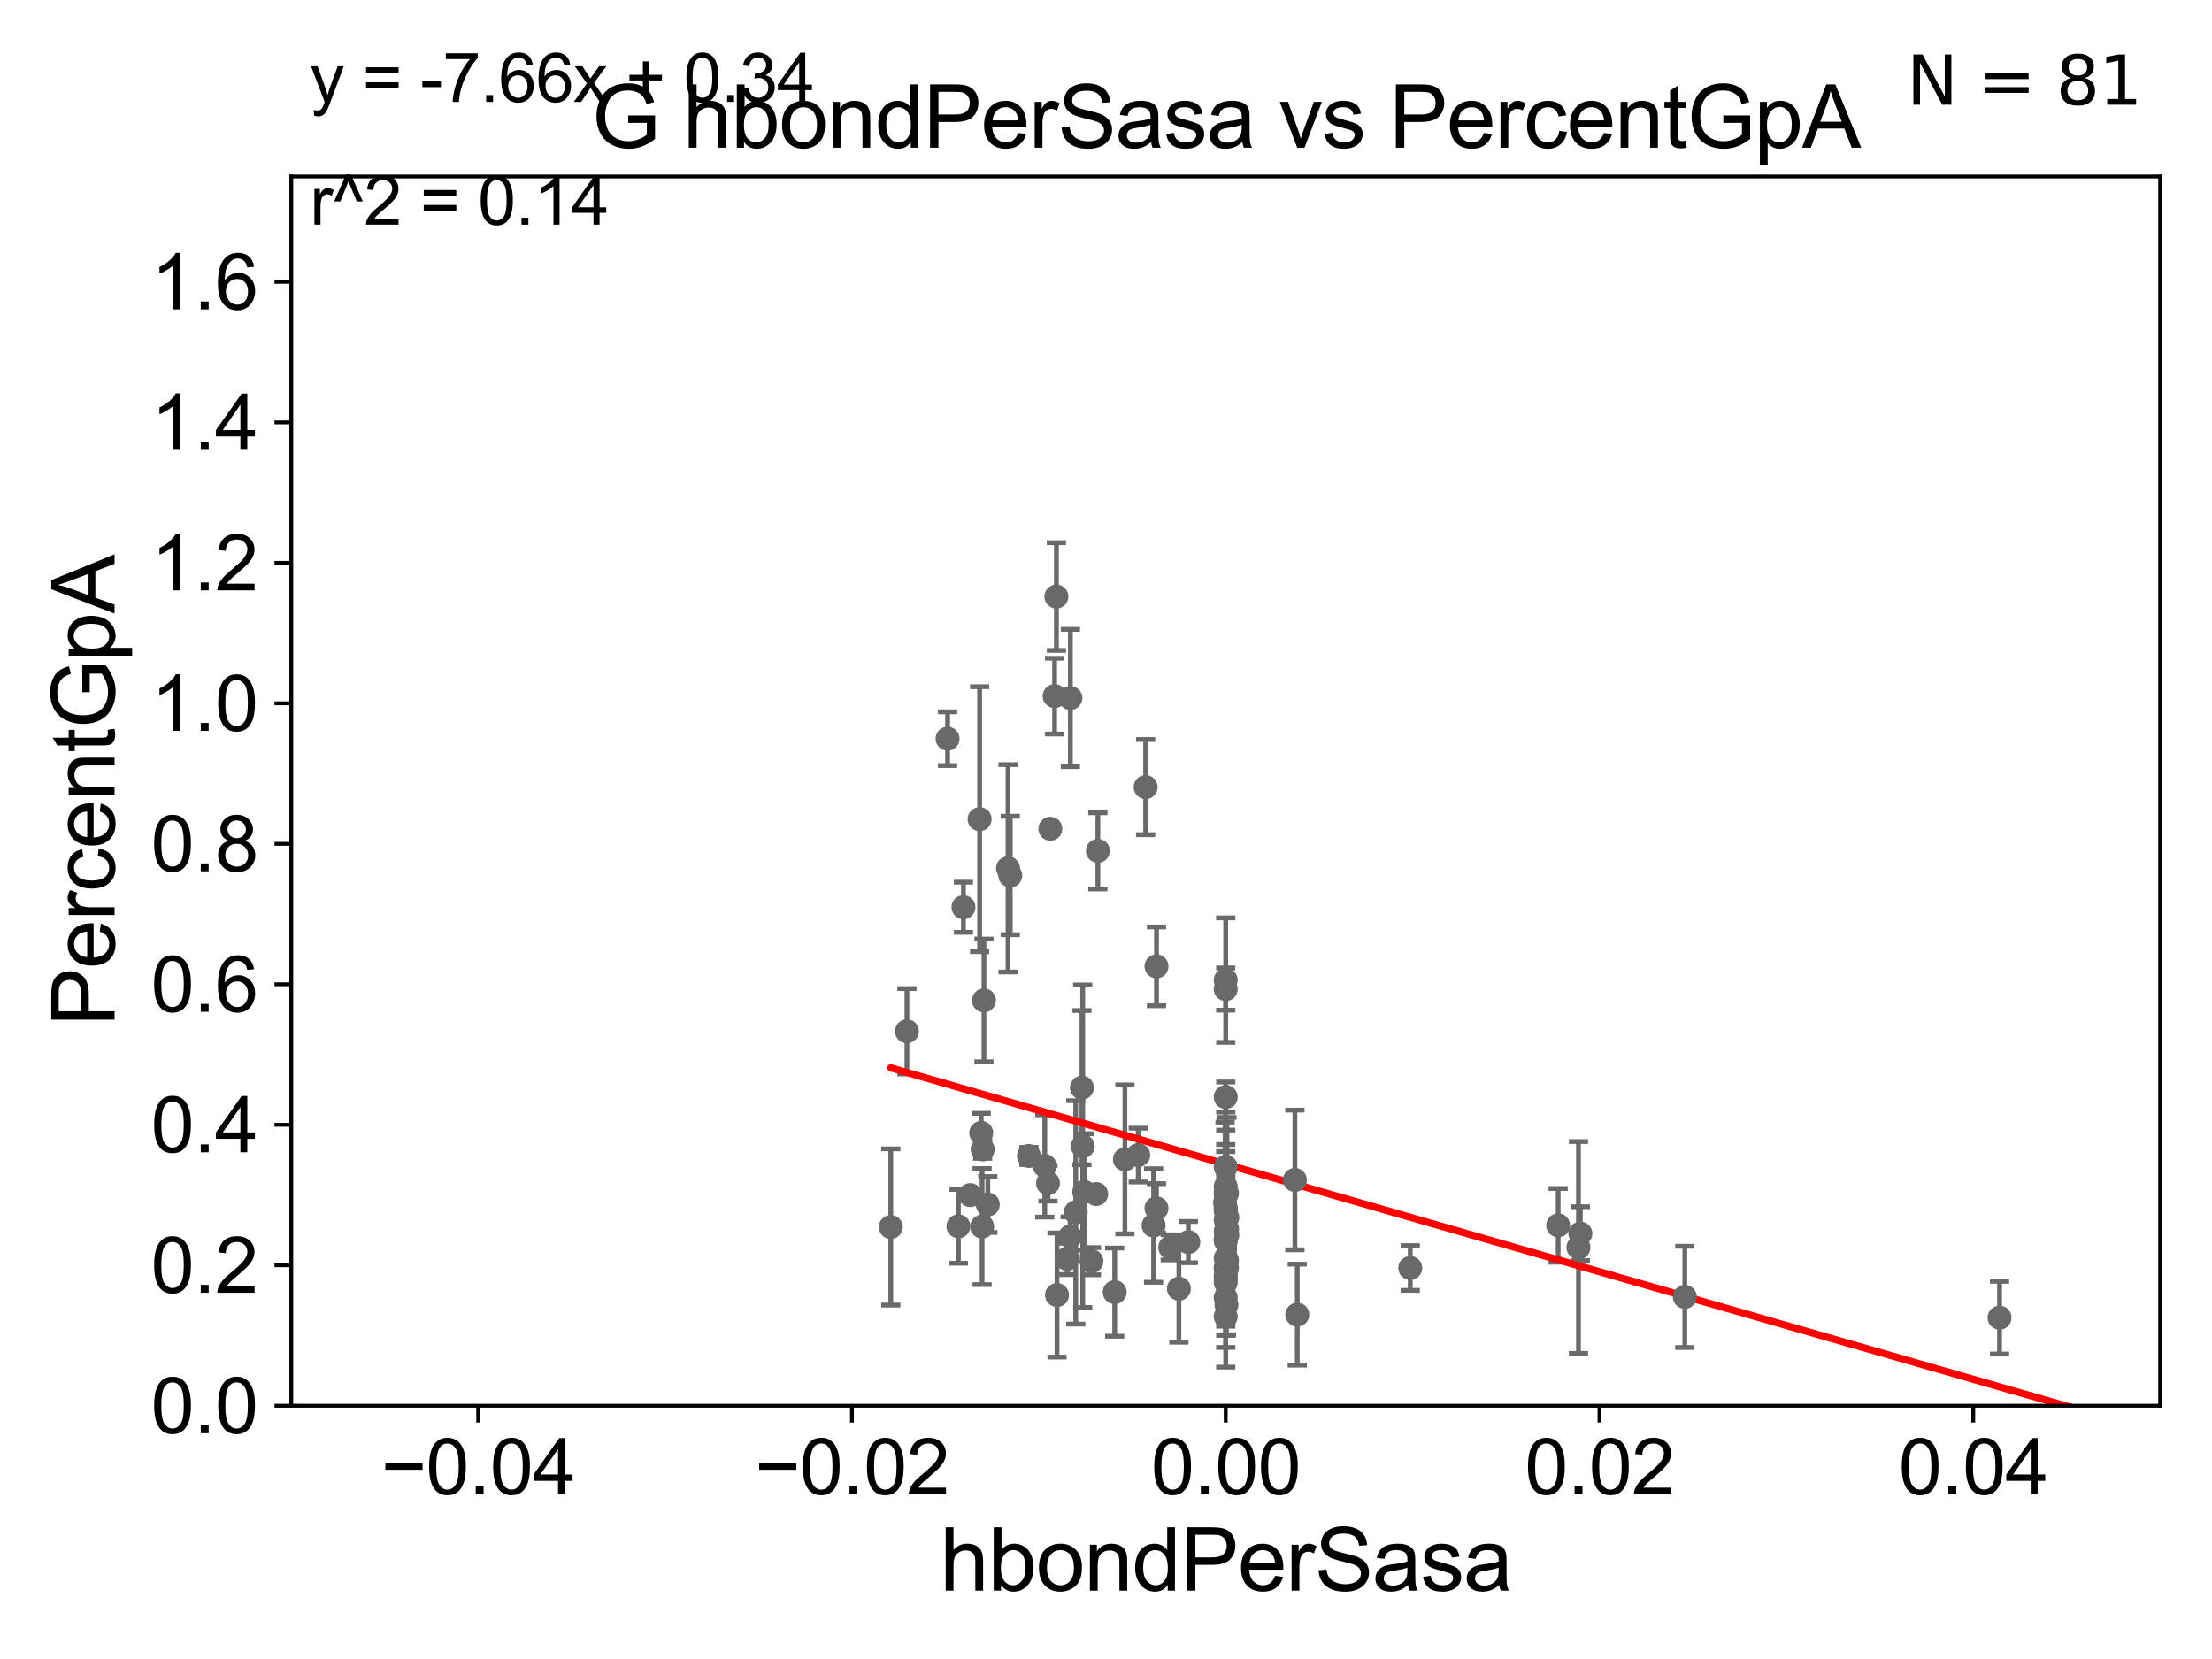 <?xml version="1.0" encoding="utf-8" standalone="no"?>
<!DOCTYPE svg PUBLIC "-//W3C//DTD SVG 1.1//EN"
  "http://www.w3.org/Graphics/SVG/1.1/DTD/svg11.dtd">
<svg xmlns:xlink="http://www.w3.org/1999/xlink" width="460.8pt" height="345.6pt" viewBox="0 0 460.8 345.6" xmlns="http://www.w3.org/2000/svg" version="1.1">
 <defs>
  <style type="text/css">*{stroke-linejoin: round; stroke-linecap: butt}</style>
 </defs>
 <g id="figure_1">
  <g id="patch_1">
   <path d="M 0 345.6 
L 460.8 345.6 
L 460.8 0 
L 0 0 
z
" style="fill: #ffffff"/>
  </g>
  <g id="axes_1">
   <g id="patch_2">
    <path d="M 60.68 292.84 
L 450 292.84 
L 450 36.775 
L 60.68 36.775 
z
" style="fill: #ffffff"/>
   </g>
   <g id="PathCollection_1">
    <defs>
     <path id="m88b9907318" d="M 0 1.118 
C 0.297 1.118 0.581 1 0.791 0.791 
C 1 0.581 1.118 0.297 1.118 0 
C 1.118 -0.297 1 -0.581 0.791 -0.791 
C 0.581 -1 0.297 -1.118 0 -1.118 
C -0.297 -1.118 -0.581 -1 -0.791 -0.791 
C -1 -0.581 -1.118 -0.297 -1.118 0 
C -1.118 0.297 -1 0.581 -0.791 0.791 
C -0.581 1 -0.297 1.118 0 1.118 
z
" style="stroke: #696969"/>
    </defs>
    <g clip-path="url(#p698c077725)">
     <use xlink:href="#m88b9907318" x="255.34" y="243.098" style="fill: #696969; stroke: #696969"/>
     <use xlink:href="#m88b9907318" x="218.802" y="172.647" style="fill: #696969; stroke: #696969"/>
     <use xlink:href="#m88b9907318" x="220.195" y="269.78" style="fill: #696969; stroke: #696969"/>
     <use xlink:href="#m88b9907318" x="237.113" y="240.628" style="fill: #696969; stroke: #696969"/>
     <use xlink:href="#m88b9907318" x="225.547" y="238.785" style="fill: #696969; stroke: #696969"/>
     <use xlink:href="#m88b9907318" x="232.214" y="269.169" style="fill: #696969; stroke: #696969"/>
     <use xlink:href="#m88b9907318" x="329.218" y="256.984" style="fill: #696969; stroke: #696969"/>
     <use xlink:href="#m88b9907318" x="204.408" y="235.999" style="fill: #696969; stroke: #696969"/>
     <use xlink:href="#m88b9907318" x="255.34" y="248.878" style="fill: #696969; stroke: #696969"/>
     <use xlink:href="#m88b9907318" x="255.34" y="265.72" style="fill: #696969; stroke: #696969"/>
     <use xlink:href="#m88b9907318" x="255.34" y="266.286" style="fill: #696969; stroke: #696969"/>
     <use xlink:href="#m88b9907318" x="255.34" y="267.136" style="fill: #696969; stroke: #696969"/>
     <use xlink:href="#m88b9907318" x="185.566" y="255.601" style="fill: #696969; stroke: #696969"/>
     <use xlink:href="#m88b9907318" x="240.315" y="255.294" style="fill: #696969; stroke: #696969"/>
     <use xlink:href="#m88b9907318" x="225.387" y="226.576" style="fill: #696969; stroke: #696969"/>
     <use xlink:href="#m88b9907318" x="204.074" y="170.644" style="fill: #696969; stroke: #696969"/>
     <use xlink:href="#m88b9907318" x="202.128" y="248.964" style="fill: #696969; stroke: #696969"/>
     <use xlink:href="#m88b9907318" x="243.782" y="259.85" style="fill: #696969; stroke: #696969"/>
     <use xlink:href="#m88b9907318" x="188.93" y="214.837" style="fill: #696969; stroke: #696969"/>
     <use xlink:href="#m88b9907318" x="217.645" y="242.882" style="fill: #696969; stroke: #696969"/>
     <use xlink:href="#m88b9907318" x="255.601" y="264.156" style="fill: #696969; stroke: #696969"/>
     <use xlink:href="#m88b9907318" x="228.708" y="177.251" style="fill: #696969; stroke: #696969"/>
     <use xlink:href="#m88b9907318" x="204.591" y="255.516" style="fill: #696969; stroke: #696969"/>
     <use xlink:href="#m88b9907318" x="220.071" y="124.27" style="fill: #696969; stroke: #696969"/>
     <use xlink:href="#m88b9907318" x="222.307" y="262.247" style="fill: #696969; stroke: #696969"/>
     <use xlink:href="#m88b9907318" x="199.653" y="255.461" style="fill: #696969; stroke: #696969"/>
     <use xlink:href="#m88b9907318" x="240.913" y="251.719" style="fill: #696969; stroke: #696969"/>
     <use xlink:href="#m88b9907318" x="247.551" y="258.757" style="fill: #696969; stroke: #696969"/>
     <use xlink:href="#m88b9907318" x="228.354" y="248.741" style="fill: #696969; stroke: #696969"/>
     <use xlink:href="#m88b9907318" x="197.4" y="153.884" style="fill: #696969; stroke: #696969"/>
     <use xlink:href="#m88b9907318" x="270.244" y="273.868" style="fill: #696969; stroke: #696969"/>
     <use xlink:href="#m88b9907318" x="269.752" y="245.805" style="fill: #696969; stroke: #696969"/>
     <use xlink:href="#m88b9907318" x="210.456" y="182.377" style="fill: #696969; stroke: #696969"/>
     <use xlink:href="#m88b9907318" x="214.343" y="240.802" style="fill: #696969; stroke: #696969"/>
     <use xlink:href="#m88b9907318" x="200.706" y="188.992" style="fill: #696969; stroke: #696969"/>
     <use xlink:href="#m88b9907318" x="255.34" y="254.178" style="fill: #696969; stroke: #696969"/>
     <use xlink:href="#m88b9907318" x="224.093" y="252.556" style="fill: #696969; stroke: #696969"/>
     <use xlink:href="#m88b9907318" x="240.921" y="201.305" style="fill: #696969; stroke: #696969"/>
     <use xlink:href="#m88b9907318" x="255.34" y="256.499" style="fill: #696969; stroke: #696969"/>
     <use xlink:href="#m88b9907318" x="209.988" y="180.884" style="fill: #696969; stroke: #696969"/>
     <use xlink:href="#m88b9907318" x="218.32" y="246.482" style="fill: #696969; stroke: #696969"/>
     <use xlink:href="#m88b9907318" x="255.34" y="258.495" style="fill: #696969; stroke: #696969"/>
     <use xlink:href="#m88b9907318" x="222.982" y="145.405" style="fill: #696969; stroke: #696969"/>
     <use xlink:href="#m88b9907318" x="293.781" y="264.146" style="fill: #696969; stroke: #696969"/>
     <use xlink:href="#m88b9907318" x="219.696" y="145.017" style="fill: #696969; stroke: #696969"/>
     <use xlink:href="#m88b9907318" x="222.932" y="257.586" style="fill: #696969; stroke: #696969"/>
     <use xlink:href="#m88b9907318" x="255.34" y="206.043" style="fill: #696969; stroke: #696969"/>
     <use xlink:href="#m88b9907318" x="255.34" y="264.045" style="fill: #696969; stroke: #696969"/>
     <use xlink:href="#m88b9907318" x="238.659" y="163.969" style="fill: #696969; stroke: #696969"/>
     <use xlink:href="#m88b9907318" x="227.374" y="262.729" style="fill: #696969; stroke: #696969"/>
     <use xlink:href="#m88b9907318" x="255.496" y="271.795" style="fill: #696969; stroke: #696969"/>
     <use xlink:href="#m88b9907318" x="255.675" y="253.619" style="fill: #696969; stroke: #696969"/>
     <use xlink:href="#m88b9907318" x="255.34" y="247.198" style="fill: #696969; stroke: #696969"/>
     <use xlink:href="#m88b9907318" x="255.34" y="270.344" style="fill: #696969; stroke: #696969"/>
     <use xlink:href="#m88b9907318" x="255.623" y="256.035" style="fill: #696969; stroke: #696969"/>
     <use xlink:href="#m88b9907318" x="350.981" y="270.162" style="fill: #696969; stroke: #696969"/>
     <use xlink:href="#m88b9907318" x="255.34" y="248.255" style="fill: #696969; stroke: #696969"/>
     <use xlink:href="#m88b9907318" x="489.163" y="265.702" style="fill: #696969; stroke: #696969"/>
     <use xlink:href="#m88b9907318" x="255.679" y="257.277" style="fill: #696969; stroke: #696969"/>
     <use xlink:href="#m88b9907318" x="255.34" y="252.283" style="fill: #696969; stroke: #696969"/>
     <use xlink:href="#m88b9907318" x="255.34" y="251.853" style="fill: #696969; stroke: #696969"/>
     <use xlink:href="#m88b9907318" x="255.34" y="262.115" style="fill: #696969; stroke: #696969"/>
     <use xlink:href="#m88b9907318" x="255.34" y="251.717" style="fill: #696969; stroke: #696969"/>
     <use xlink:href="#m88b9907318" x="255.204" y="250.581" style="fill: #696969; stroke: #696969"/>
     <use xlink:href="#m88b9907318" x="234.339" y="241.523" style="fill: #696969; stroke: #696969"/>
     <use xlink:href="#m88b9907318" x="245.585" y="268.461" style="fill: #696969; stroke: #696969"/>
     <use xlink:href="#m88b9907318" x="225.864" y="248.303" style="fill: #696969; stroke: #696969"/>
     <use xlink:href="#m88b9907318" x="204.71" y="239.442" style="fill: #696969; stroke: #696969"/>
     <use xlink:href="#m88b9907318" x="205.776" y="250.925" style="fill: #696969; stroke: #696969"/>
     <use xlink:href="#m88b9907318" x="255.34" y="204.178" style="fill: #696969; stroke: #696969"/>
     <use xlink:href="#m88b9907318" x="255.34" y="274.253" style="fill: #696969; stroke: #696969"/>
     <use xlink:href="#m88b9907318" x="255.34" y="264.219" style="fill: #696969; stroke: #696969"/>
     <use xlink:href="#m88b9907318" x="255.601" y="262.593" style="fill: #696969; stroke: #696969"/>
     <use xlink:href="#m88b9907318" x="416.545" y="274.495" style="fill: #696969; stroke: #696969"/>
     <use xlink:href="#m88b9907318" x="255.34" y="258.335" style="fill: #696969; stroke: #696969"/>
     <use xlink:href="#m88b9907318" x="204.979" y="208.407" style="fill: #696969; stroke: #696969"/>
     <use xlink:href="#m88b9907318" x="255.34" y="228.533" style="fill: #696969; stroke: #696969"/>
     <use xlink:href="#m88b9907318" x="328.824" y="259.868" style="fill: #696969; stroke: #696969"/>
     <use xlink:href="#m88b9907318" x="255.6" y="248.588" style="fill: #696969; stroke: #696969"/>
     <use xlink:href="#m88b9907318" x="255.34" y="258.056" style="fill: #696969; stroke: #696969"/>
     <use xlink:href="#m88b9907318" x="324.596" y="255.267" style="fill: #696969; stroke: #696969"/>
    </g>
   </g>
   <g id="matplotlib.axis_1">
    <g id="xtick_1">
     <g id="line2d_1">
      <defs>
       <path id="m737a142883" d="M 0 0 
L 0 3.5 
" style="stroke: #000000; stroke-width: 0.8"/>
      </defs>
      <g>
       <use xlink:href="#m737a142883" x="99.612" y="292.84" style="stroke: #000000; stroke-width: 0.8"/>
      </g>
     </g>
     <g id="text_1">
      <!-- −0.04 -->
      <g transform="translate(79.371 311.293)scale(0.16 -0.16)">
       <defs>
        <path id="ArialMT-2212" d="M 3381 1997 
L 356 1997 
L 356 2522 
L 3381 2522 
L 3381 1997 
z
" transform="scale(0.016)"/>
        <path id="ArialMT-30" d="M 266 2259 
Q 266 3072 433 3567 
Q 600 4063 929 4331 
Q 1259 4600 1759 4600 
Q 2128 4600 2406 4451 
Q 2684 4303 2865 4023 
Q 3047 3744 3150 3342 
Q 3253 2941 3253 2259 
Q 3253 1453 3087 958 
Q 2922 463 2592 192 
Q 2263 -78 1759 -78 
Q 1097 -78 719 397 
Q 266 969 266 2259 
z
M 844 2259 
Q 844 1131 1108 757 
Q 1372 384 1759 384 
Q 2147 384 2411 759 
Q 2675 1134 2675 2259 
Q 2675 3391 2411 3762 
Q 2147 4134 1753 4134 
Q 1366 4134 1134 3806 
Q 844 3388 844 2259 
z
" transform="scale(0.016)"/>
        <path id="ArialMT-2e" d="M 581 0 
L 581 641 
L 1222 641 
L 1222 0 
L 581 0 
z
" transform="scale(0.016)"/>
        <path id="ArialMT-34" d="M 2069 0 
L 2069 1097 
L 81 1097 
L 81 1613 
L 2172 4581 
L 2631 4581 
L 2631 1613 
L 3250 1613 
L 3250 1097 
L 2631 1097 
L 2631 0 
L 2069 0 
z
M 2069 1613 
L 2069 3678 
L 634 1613 
L 2069 1613 
z
" transform="scale(0.016)"/>
       </defs>
       <use xlink:href="#ArialMT-2212"/>
       <use xlink:href="#ArialMT-30" x="58.398"/>
       <use xlink:href="#ArialMT-2e" x="114.014"/>
       <use xlink:href="#ArialMT-30" x="141.797"/>
       <use xlink:href="#ArialMT-34" x="197.412"/>
      </g>
     </g>
    </g>
    <g id="xtick_2">
     <g id="line2d_2">
      <g>
       <use xlink:href="#m737a142883" x="177.476" y="292.84" style="stroke: #000000; stroke-width: 0.8"/>
      </g>
     </g>
     <g id="text_2">
      <!-- −0.02 -->
      <g transform="translate(157.235 311.293)scale(0.16 -0.16)">
       <defs>
        <path id="ArialMT-32" d="M 3222 541 
L 3222 0 
L 194 0 
Q 188 203 259 391 
Q 375 700 629 1000 
Q 884 1300 1366 1694 
Q 2113 2306 2375 2664 
Q 2638 3022 2638 3341 
Q 2638 3675 2398 3904 
Q 2159 4134 1775 4134 
Q 1369 4134 1125 3890 
Q 881 3647 878 3216 
L 300 3275 
Q 359 3922 746 4261 
Q 1134 4600 1788 4600 
Q 2447 4600 2831 4234 
Q 3216 3869 3216 3328 
Q 3216 3053 3103 2787 
Q 2991 2522 2730 2228 
Q 2469 1934 1863 1422 
Q 1356 997 1212 845 
Q 1069 694 975 541 
L 3222 541 
z
" transform="scale(0.016)"/>
       </defs>
       <use xlink:href="#ArialMT-2212"/>
       <use xlink:href="#ArialMT-30" x="58.398"/>
       <use xlink:href="#ArialMT-2e" x="114.014"/>
       <use xlink:href="#ArialMT-30" x="141.797"/>
       <use xlink:href="#ArialMT-32" x="197.412"/>
      </g>
     </g>
    </g>
    <g id="xtick_3">
     <g id="line2d_3">
      <g>
       <use xlink:href="#m737a142883" x="255.34" y="292.84" style="stroke: #000000; stroke-width: 0.8"/>
      </g>
     </g>
     <g id="text_3">
      <!-- 0.00 -->
      <g transform="translate(239.771 311.293)scale(0.16 -0.16)">
       <use xlink:href="#ArialMT-30"/>
       <use xlink:href="#ArialMT-2e" x="55.615"/>
       <use xlink:href="#ArialMT-30" x="83.398"/>
       <use xlink:href="#ArialMT-30" x="139.014"/>
      </g>
     </g>
    </g>
    <g id="xtick_4">
     <g id="line2d_4">
      <g>
       <use xlink:href="#m737a142883" x="333.204" y="292.84" style="stroke: #000000; stroke-width: 0.8"/>
      </g>
     </g>
     <g id="text_4">
      <!-- 0.02 -->
      <g transform="translate(317.635 311.293)scale(0.16 -0.16)">
       <use xlink:href="#ArialMT-30"/>
       <use xlink:href="#ArialMT-2e" x="55.615"/>
       <use xlink:href="#ArialMT-30" x="83.398"/>
       <use xlink:href="#ArialMT-32" x="139.014"/>
      </g>
     </g>
    </g>
    <g id="xtick_5">
     <g id="line2d_5">
      <g>
       <use xlink:href="#m737a142883" x="411.068" y="292.84" style="stroke: #000000; stroke-width: 0.8"/>
      </g>
     </g>
     <g id="text_5">
      <!-- 0.04 -->
      <g transform="translate(395.499 311.293)scale(0.16 -0.16)">
       <use xlink:href="#ArialMT-30"/>
       <use xlink:href="#ArialMT-2e" x="55.615"/>
       <use xlink:href="#ArialMT-30" x="83.398"/>
       <use xlink:href="#ArialMT-34" x="139.014"/>
      </g>
     </g>
    </g>
    <g id="text_6">
     <!-- hbondPerSasa -->
     <g transform="translate(195.798 331.357)scale(0.18 -0.18)">
      <defs>
       <path id="ArialMT-68" d="M 422 0 
L 422 4581 
L 984 4581 
L 984 2938 
Q 1378 3394 1978 3394 
Q 2347 3394 2619 3248 
Q 2891 3103 3008 2847 
Q 3125 2591 3125 2103 
L 3125 0 
L 2563 0 
L 2563 2103 
Q 2563 2525 2380 2717 
Q 2197 2909 1863 2909 
Q 1613 2909 1392 2779 
Q 1172 2650 1078 2428 
Q 984 2206 984 1816 
L 984 0 
L 422 0 
z
" transform="scale(0.016)"/>
       <path id="ArialMT-62" d="M 941 0 
L 419 0 
L 419 4581 
L 981 4581 
L 981 2947 
Q 1338 3394 1891 3394 
Q 2197 3394 2470 3270 
Q 2744 3147 2920 2923 
Q 3097 2700 3197 2384 
Q 3297 2069 3297 1709 
Q 3297 856 2875 390 
Q 2453 -75 1863 -75 
Q 1275 -75 941 416 
L 941 0 
z
M 934 1684 
Q 934 1088 1097 822 
Q 1363 388 1816 388 
Q 2184 388 2453 708 
Q 2722 1028 2722 1663 
Q 2722 2313 2464 2622 
Q 2206 2931 1841 2931 
Q 1472 2931 1203 2611 
Q 934 2291 934 1684 
z
" transform="scale(0.016)"/>
       <path id="ArialMT-6f" d="M 213 1659 
Q 213 2581 725 3025 
Q 1153 3394 1769 3394 
Q 2453 3394 2887 2945 
Q 3322 2497 3322 1706 
Q 3322 1066 3130 698 
Q 2938 331 2570 128 
Q 2203 -75 1769 -75 
Q 1072 -75 642 372 
Q 213 819 213 1659 
z
M 791 1659 
Q 791 1022 1069 705 
Q 1347 388 1769 388 
Q 2188 388 2466 706 
Q 2744 1025 2744 1678 
Q 2744 2294 2464 2611 
Q 2184 2928 1769 2928 
Q 1347 2928 1069 2612 
Q 791 2297 791 1659 
z
" transform="scale(0.016)"/>
       <path id="ArialMT-6e" d="M 422 0 
L 422 3319 
L 928 3319 
L 928 2847 
Q 1294 3394 1984 3394 
Q 2284 3394 2536 3286 
Q 2788 3178 2913 3003 
Q 3038 2828 3088 2588 
Q 3119 2431 3119 2041 
L 3119 0 
L 2556 0 
L 2556 2019 
Q 2556 2363 2490 2533 
Q 2425 2703 2258 2804 
Q 2091 2906 1866 2906 
Q 1506 2906 1245 2678 
Q 984 2450 984 1813 
L 984 0 
L 422 0 
z
" transform="scale(0.016)"/>
       <path id="ArialMT-64" d="M 2575 0 
L 2575 419 
Q 2259 -75 1647 -75 
Q 1250 -75 917 144 
Q 584 363 401 755 
Q 219 1147 219 1656 
Q 219 2153 384 2558 
Q 550 2963 881 3178 
Q 1213 3394 1622 3394 
Q 1922 3394 2156 3267 
Q 2391 3141 2538 2938 
L 2538 4581 
L 3097 4581 
L 3097 0 
L 2575 0 
z
M 797 1656 
Q 797 1019 1065 703 
Q 1334 388 1700 388 
Q 2069 388 2326 689 
Q 2584 991 2584 1609 
Q 2584 2291 2321 2609 
Q 2059 2928 1675 2928 
Q 1300 2928 1048 2622 
Q 797 2316 797 1656 
z
" transform="scale(0.016)"/>
       <path id="ArialMT-50" d="M 494 0 
L 494 4581 
L 2222 4581 
Q 2678 4581 2919 4538 
Q 3256 4481 3484 4323 
Q 3713 4166 3852 3881 
Q 3991 3597 3991 3256 
Q 3991 2672 3619 2267 
Q 3247 1863 2275 1863 
L 1100 1863 
L 1100 0 
L 494 0 
z
M 1100 2403 
L 2284 2403 
Q 2872 2403 3119 2622 
Q 3366 2841 3366 3238 
Q 3366 3525 3220 3729 
Q 3075 3934 2838 4000 
Q 2684 4041 2272 4041 
L 1100 4041 
L 1100 2403 
z
" transform="scale(0.016)"/>
       <path id="ArialMT-65" d="M 2694 1069 
L 3275 997 
Q 3138 488 2766 206 
Q 2394 -75 1816 -75 
Q 1088 -75 661 373 
Q 234 822 234 1631 
Q 234 2469 665 2931 
Q 1097 3394 1784 3394 
Q 2450 3394 2872 2941 
Q 3294 2488 3294 1666 
Q 3294 1616 3291 1516 
L 816 1516 
Q 847 969 1125 678 
Q 1403 388 1819 388 
Q 2128 388 2347 550 
Q 2566 713 2694 1069 
z
M 847 1978 
L 2700 1978 
Q 2663 2397 2488 2606 
Q 2219 2931 1791 2931 
Q 1403 2931 1139 2672 
Q 875 2413 847 1978 
z
" transform="scale(0.016)"/>
       <path id="ArialMT-72" d="M 416 0 
L 416 3319 
L 922 3319 
L 922 2816 
Q 1116 3169 1280 3281 
Q 1444 3394 1641 3394 
Q 1925 3394 2219 3213 
L 2025 2691 
Q 1819 2813 1613 2813 
Q 1428 2813 1281 2702 
Q 1134 2591 1072 2394 
Q 978 2094 978 1738 
L 978 0 
L 416 0 
z
" transform="scale(0.016)"/>
       <path id="ArialMT-53" d="M 288 1472 
L 859 1522 
Q 900 1178 1048 958 
Q 1197 738 1509 602 
Q 1822 466 2213 466 
Q 2559 466 2825 569 
Q 3091 672 3220 851 
Q 3350 1031 3350 1244 
Q 3350 1459 3225 1620 
Q 3100 1781 2813 1891 
Q 2628 1963 1997 2114 
Q 1366 2266 1113 2400 
Q 784 2572 623 2826 
Q 463 3081 463 3397 
Q 463 3744 659 4045 
Q 856 4347 1234 4503 
Q 1613 4659 2075 4659 
Q 2584 4659 2973 4495 
Q 3363 4331 3572 4012 
Q 3781 3694 3797 3291 
L 3216 3247 
Q 3169 3681 2898 3903 
Q 2628 4125 2100 4125 
Q 1550 4125 1298 3923 
Q 1047 3722 1047 3438 
Q 1047 3191 1225 3031 
Q 1400 2872 2139 2705 
Q 2878 2538 3153 2413 
Q 3553 2228 3743 1945 
Q 3934 1663 3934 1294 
Q 3934 928 3725 604 
Q 3516 281 3123 101 
Q 2731 -78 2241 -78 
Q 1619 -78 1198 103 
Q 778 284 539 648 
Q 300 1013 288 1472 
z
" transform="scale(0.016)"/>
       <path id="ArialMT-61" d="M 2588 409 
Q 2275 144 1986 34 
Q 1697 -75 1366 -75 
Q 819 -75 525 192 
Q 231 459 231 875 
Q 231 1119 342 1320 
Q 453 1522 633 1644 
Q 813 1766 1038 1828 
Q 1203 1872 1538 1913 
Q 2219 1994 2541 2106 
Q 2544 2222 2544 2253 
Q 2544 2597 2384 2738 
Q 2169 2928 1744 2928 
Q 1347 2928 1158 2789 
Q 969 2650 878 2297 
L 328 2372 
Q 403 2725 575 2942 
Q 747 3159 1072 3276 
Q 1397 3394 1825 3394 
Q 2250 3394 2515 3294 
Q 2781 3194 2906 3042 
Q 3031 2891 3081 2659 
Q 3109 2516 3109 2141 
L 3109 1391 
Q 3109 606 3145 398 
Q 3181 191 3288 0 
L 2700 0 
Q 2613 175 2588 409 
z
M 2541 1666 
Q 2234 1541 1622 1453 
Q 1275 1403 1131 1340 
Q 988 1278 909 1158 
Q 831 1038 831 891 
Q 831 666 1001 516 
Q 1172 366 1500 366 
Q 1825 366 2078 508 
Q 2331 650 2450 897 
Q 2541 1088 2541 1459 
L 2541 1666 
z
" transform="scale(0.016)"/>
       <path id="ArialMT-73" d="M 197 991 
L 753 1078 
Q 800 744 1014 566 
Q 1228 388 1613 388 
Q 2000 388 2187 545 
Q 2375 703 2375 916 
Q 2375 1106 2209 1216 
Q 2094 1291 1634 1406 
Q 1016 1563 777 1677 
Q 538 1791 414 1992 
Q 291 2194 291 2438 
Q 291 2659 392 2848 
Q 494 3038 669 3163 
Q 800 3259 1026 3326 
Q 1253 3394 1513 3394 
Q 1903 3394 2198 3281 
Q 2494 3169 2634 2976 
Q 2775 2784 2828 2463 
L 2278 2388 
Q 2241 2644 2061 2787 
Q 1881 2931 1553 2931 
Q 1166 2931 1000 2803 
Q 834 2675 834 2503 
Q 834 2394 903 2306 
Q 972 2216 1119 2156 
Q 1203 2125 1616 2013 
Q 2213 1853 2448 1751 
Q 2684 1650 2818 1456 
Q 2953 1263 2953 975 
Q 2953 694 2789 445 
Q 2625 197 2315 61 
Q 2006 -75 1616 -75 
Q 969 -75 630 194 
Q 291 463 197 991 
z
" transform="scale(0.016)"/>
      </defs>
      <use xlink:href="#ArialMT-68"/>
      <use xlink:href="#ArialMT-62" x="55.615"/>
      <use xlink:href="#ArialMT-6f" x="111.23"/>
      <use xlink:href="#ArialMT-6e" x="166.846"/>
      <use xlink:href="#ArialMT-64" x="222.461"/>
      <use xlink:href="#ArialMT-50" x="278.076"/>
      <use xlink:href="#ArialMT-65" x="344.775"/>
      <use xlink:href="#ArialMT-72" x="400.391"/>
      <use xlink:href="#ArialMT-53" x="433.691"/>
      <use xlink:href="#ArialMT-61" x="500.391"/>
      <use xlink:href="#ArialMT-73" x="556.006"/>
      <use xlink:href="#ArialMT-61" x="606.006"/>
     </g>
    </g>
   </g>
   <g id="matplotlib.axis_2">
    <g id="ytick_1">
     <g id="line2d_6">
      <defs>
       <path id="m927f7508ce" d="M 0 0 
L -3.5 0 
" style="stroke: #000000; stroke-width: 0.8"/>
      </defs>
      <g>
       <use xlink:href="#m927f7508ce" x="60.68" y="292.84" style="stroke: #000000; stroke-width: 0.8"/>
      </g>
     </g>
     <g id="text_7">
      <!-- 0.0 -->
      <g transform="translate(31.44 298.566)scale(0.16 -0.16)">
       <use xlink:href="#ArialMT-30"/>
       <use xlink:href="#ArialMT-2e" x="55.615"/>
       <use xlink:href="#ArialMT-30" x="83.398"/>
      </g>
     </g>
    </g>
    <g id="ytick_2">
     <g id="line2d_7">
      <g>
       <use xlink:href="#m927f7508ce" x="60.68" y="263.575" style="stroke: #000000; stroke-width: 0.8"/>
      </g>
     </g>
     <g id="text_8">
      <!-- 0.2 -->
      <g transform="translate(31.44 269.302)scale(0.16 -0.16)">
       <use xlink:href="#ArialMT-30"/>
       <use xlink:href="#ArialMT-2e" x="55.615"/>
       <use xlink:href="#ArialMT-32" x="83.398"/>
      </g>
     </g>
    </g>
    <g id="ytick_3">
     <g id="line2d_8">
      <g>
       <use xlink:href="#m927f7508ce" x="60.68" y="234.311" style="stroke: #000000; stroke-width: 0.8"/>
      </g>
     </g>
     <g id="text_9">
      <!-- 0.4 -->
      <g transform="translate(31.44 240.037)scale(0.16 -0.16)">
       <use xlink:href="#ArialMT-30"/>
       <use xlink:href="#ArialMT-2e" x="55.615"/>
       <use xlink:href="#ArialMT-34" x="83.398"/>
      </g>
     </g>
    </g>
    <g id="ytick_4">
     <g id="line2d_9">
      <g>
       <use xlink:href="#m927f7508ce" x="60.68" y="205.046" style="stroke: #000000; stroke-width: 0.8"/>
      </g>
     </g>
     <g id="text_10">
      <!-- 0.6 -->
      <g transform="translate(31.44 210.772)scale(0.16 -0.16)">
       <defs>
        <path id="ArialMT-36" d="M 3184 3459 
L 2625 3416 
Q 2550 3747 2413 3897 
Q 2184 4138 1850 4138 
Q 1581 4138 1378 3988 
Q 1113 3794 959 3422 
Q 806 3050 800 2363 
Q 1003 2672 1297 2822 
Q 1591 2972 1913 2972 
Q 2475 2972 2870 2558 
Q 3266 2144 3266 1488 
Q 3266 1056 3080 686 
Q 2894 316 2569 119 
Q 2244 -78 1831 -78 
Q 1128 -78 684 439 
Q 241 956 241 2144 
Q 241 3472 731 4075 
Q 1159 4600 1884 4600 
Q 2425 4600 2770 4297 
Q 3116 3994 3184 3459 
z
M 888 1484 
Q 888 1194 1011 928 
Q 1134 663 1356 523 
Q 1578 384 1822 384 
Q 2178 384 2434 671 
Q 2691 959 2691 1453 
Q 2691 1928 2437 2201 
Q 2184 2475 1800 2475 
Q 1419 2475 1153 2201 
Q 888 1928 888 1484 
z
" transform="scale(0.016)"/>
       </defs>
       <use xlink:href="#ArialMT-30"/>
       <use xlink:href="#ArialMT-2e" x="55.615"/>
       <use xlink:href="#ArialMT-36" x="83.398"/>
      </g>
     </g>
    </g>
    <g id="ytick_5">
     <g id="line2d_10">
      <g>
       <use xlink:href="#m927f7508ce" x="60.68" y="175.782" style="stroke: #000000; stroke-width: 0.8"/>
      </g>
     </g>
     <g id="text_11">
      <!-- 0.8 -->
      <g transform="translate(31.44 181.508)scale(0.16 -0.16)">
       <defs>
        <path id="ArialMT-38" d="M 1131 2484 
Q 781 2613 612 2850 
Q 444 3088 444 3419 
Q 444 3919 803 4259 
Q 1163 4600 1759 4600 
Q 2359 4600 2725 4251 
Q 3091 3903 3091 3403 
Q 3091 3084 2923 2848 
Q 2756 2613 2416 2484 
Q 2838 2347 3058 2040 
Q 3278 1734 3278 1309 
Q 3278 722 2862 322 
Q 2447 -78 1769 -78 
Q 1091 -78 675 323 
Q 259 725 259 1325 
Q 259 1772 486 2073 
Q 713 2375 1131 2484 
z
M 1019 3438 
Q 1019 3113 1228 2906 
Q 1438 2700 1772 2700 
Q 2097 2700 2305 2904 
Q 2513 3109 2513 3406 
Q 2513 3716 2298 3927 
Q 2084 4138 1766 4138 
Q 1444 4138 1231 3931 
Q 1019 3725 1019 3438 
z
M 838 1322 
Q 838 1081 952 856 
Q 1066 631 1291 507 
Q 1516 384 1775 384 
Q 2178 384 2440 643 
Q 2703 903 2703 1303 
Q 2703 1709 2433 1975 
Q 2163 2241 1756 2241 
Q 1359 2241 1098 1978 
Q 838 1716 838 1322 
z
" transform="scale(0.016)"/>
       </defs>
       <use xlink:href="#ArialMT-30"/>
       <use xlink:href="#ArialMT-2e" x="55.615"/>
       <use xlink:href="#ArialMT-38" x="83.398"/>
      </g>
     </g>
    </g>
    <g id="ytick_6">
     <g id="line2d_11">
      <g>
       <use xlink:href="#m927f7508ce" x="60.68" y="146.517" style="stroke: #000000; stroke-width: 0.8"/>
      </g>
     </g>
     <g id="text_12">
      <!-- 1.0 -->
      <g transform="translate(31.44 152.243)scale(0.16 -0.16)">
       <defs>
        <path id="ArialMT-31" d="M 2384 0 
L 1822 0 
L 1822 3584 
Q 1619 3391 1289 3197 
Q 959 3003 697 2906 
L 697 3450 
Q 1169 3672 1522 3987 
Q 1875 4303 2022 4600 
L 2384 4600 
L 2384 0 
z
" transform="scale(0.016)"/>
       </defs>
       <use xlink:href="#ArialMT-31"/>
       <use xlink:href="#ArialMT-2e" x="55.615"/>
       <use xlink:href="#ArialMT-30" x="83.398"/>
      </g>
     </g>
    </g>
    <g id="ytick_7">
     <g id="line2d_12">
      <g>
       <use xlink:href="#m927f7508ce" x="60.68" y="117.252" style="stroke: #000000; stroke-width: 0.8"/>
      </g>
     </g>
     <g id="text_13">
      <!-- 1.2 -->
      <g transform="translate(31.44 122.979)scale(0.16 -0.16)">
       <use xlink:href="#ArialMT-31"/>
       <use xlink:href="#ArialMT-2e" x="55.615"/>
       <use xlink:href="#ArialMT-32" x="83.398"/>
      </g>
     </g>
    </g>
    <g id="ytick_8">
     <g id="line2d_13">
      <g>
       <use xlink:href="#m927f7508ce" x="60.68" y="87.988" style="stroke: #000000; stroke-width: 0.8"/>
      </g>
     </g>
     <g id="text_14">
      <!-- 1.4 -->
      <g transform="translate(31.44 93.714)scale(0.16 -0.16)">
       <use xlink:href="#ArialMT-31"/>
       <use xlink:href="#ArialMT-2e" x="55.615"/>
       <use xlink:href="#ArialMT-34" x="83.398"/>
      </g>
     </g>
    </g>
    <g id="ytick_9">
     <g id="line2d_14">
      <g>
       <use xlink:href="#m927f7508ce" x="60.68" y="58.723" style="stroke: #000000; stroke-width: 0.8"/>
      </g>
     </g>
     <g id="text_15">
      <!-- 1.6 -->
      <g transform="translate(31.44 64.45)scale(0.16 -0.16)">
       <use xlink:href="#ArialMT-31"/>
       <use xlink:href="#ArialMT-2e" x="55.615"/>
       <use xlink:href="#ArialMT-36" x="83.398"/>
      </g>
     </g>
    </g>
    <g id="text_16">
     <!-- PercentGpA -->
     <g transform="translate(23.863 213.831)rotate(-90)scale(0.18 -0.18)">
      <defs>
       <path id="ArialMT-63" d="M 2588 1216 
L 3141 1144 
Q 3050 572 2676 248 
Q 2303 -75 1759 -75 
Q 1078 -75 664 370 
Q 250 816 250 1647 
Q 250 2184 428 2587 
Q 606 2991 970 3192 
Q 1334 3394 1763 3394 
Q 2303 3394 2647 3120 
Q 2991 2847 3088 2344 
L 2541 2259 
Q 2463 2594 2264 2762 
Q 2066 2931 1784 2931 
Q 1359 2931 1093 2626 
Q 828 2322 828 1663 
Q 828 994 1084 691 
Q 1341 388 1753 388 
Q 2084 388 2306 591 
Q 2528 794 2588 1216 
z
" transform="scale(0.016)"/>
       <path id="ArialMT-74" d="M 1650 503 
L 1731 6 
Q 1494 -44 1306 -44 
Q 1000 -44 831 53 
Q 663 150 594 308 
Q 525 466 525 972 
L 525 2881 
L 113 2881 
L 113 3319 
L 525 3319 
L 525 4141 
L 1084 4478 
L 1084 3319 
L 1650 3319 
L 1650 2881 
L 1084 2881 
L 1084 941 
Q 1084 700 1114 631 
Q 1144 563 1211 522 
Q 1278 481 1403 481 
Q 1497 481 1650 503 
z
" transform="scale(0.016)"/>
       <path id="ArialMT-47" d="M 2638 1797 
L 2638 2334 
L 4578 2338 
L 4578 638 
Q 4131 281 3656 101 
Q 3181 -78 2681 -78 
Q 2006 -78 1454 211 
Q 903 500 622 1047 
Q 341 1594 341 2269 
Q 341 2938 620 3517 
Q 900 4097 1425 4378 
Q 1950 4659 2634 4659 
Q 3131 4659 3532 4498 
Q 3934 4338 4162 4050 
Q 4391 3763 4509 3300 
L 3963 3150 
Q 3859 3500 3706 3700 
Q 3553 3900 3268 4020 
Q 2984 4141 2638 4141 
Q 2222 4141 1919 4014 
Q 1616 3888 1430 3681 
Q 1244 3475 1141 3228 
Q 966 2803 966 2306 
Q 966 1694 1177 1281 
Q 1388 869 1791 669 
Q 2194 469 2647 469 
Q 3041 469 3416 620 
Q 3791 772 3984 944 
L 3984 1797 
L 2638 1797 
z
" transform="scale(0.016)"/>
       <path id="ArialMT-70" d="M 422 -1272 
L 422 3319 
L 934 3319 
L 934 2888 
Q 1116 3141 1344 3267 
Q 1572 3394 1897 3394 
Q 2322 3394 2647 3175 
Q 2972 2956 3137 2557 
Q 3303 2159 3303 1684 
Q 3303 1175 3120 767 
Q 2938 359 2589 142 
Q 2241 -75 1856 -75 
Q 1575 -75 1351 44 
Q 1128 163 984 344 
L 984 -1272 
L 422 -1272 
z
M 931 1641 
Q 931 1000 1190 694 
Q 1450 388 1819 388 
Q 2194 388 2461 705 
Q 2728 1022 2728 1688 
Q 2728 2322 2467 2637 
Q 2206 2953 1844 2953 
Q 1484 2953 1207 2617 
Q 931 2281 931 1641 
z
" transform="scale(0.016)"/>
       <path id="ArialMT-41" d="M -9 0 
L 1750 4581 
L 2403 4581 
L 4278 0 
L 3588 0 
L 3053 1388 
L 1138 1388 
L 634 0 
L -9 0 
z
M 1313 1881 
L 2866 1881 
L 2388 3150 
Q 2169 3728 2063 4100 
Q 1975 3659 1816 3225 
L 1313 1881 
z
" transform="scale(0.016)"/>
      </defs>
      <use xlink:href="#ArialMT-50"/>
      <use xlink:href="#ArialMT-65" x="66.699"/>
      <use xlink:href="#ArialMT-72" x="122.314"/>
      <use xlink:href="#ArialMT-63" x="155.615"/>
      <use xlink:href="#ArialMT-65" x="205.615"/>
      <use xlink:href="#ArialMT-6e" x="261.23"/>
      <use xlink:href="#ArialMT-74" x="316.846"/>
      <use xlink:href="#ArialMT-47" x="344.629"/>
      <use xlink:href="#ArialMT-70" x="422.412"/>
      <use xlink:href="#ArialMT-41" x="478.027"/>
     </g>
    </g>
   </g>
   <g id="LineCollection_1">
    <path d="M 255.34 246.301 
L 255.34 239.895 
" clip-path="url(#p698c077725)" style="fill: none; stroke: #696969"/>
    <path d="M 218.802 173.156 
L 218.802 172.138 
" clip-path="url(#p698c077725)" style="fill: none; stroke: #696969"/>
    <path d="M 220.195 282.706 
L 220.195 256.855 
" clip-path="url(#p698c077725)" style="fill: none; stroke: #696969"/>
    <path d="M 237.113 246.235 
L 237.113 235.02 
" clip-path="url(#p698c077725)" style="fill: none; stroke: #696969"/>
    <path d="M 225.547 272.385 
L 225.547 205.184 
" clip-path="url(#p698c077725)" style="fill: none; stroke: #696969"/>
    <path d="M 232.214 278.35 
L 232.214 259.989 
" clip-path="url(#p698c077725)" style="fill: none; stroke: #696969"/>
    <path d="M 329.218 262.585 
L 329.218 251.382 
" clip-path="url(#p698c077725)" style="fill: none; stroke: #696969"/>
    <path d="M 204.408 240.077 
L 204.408 231.922 
" clip-path="url(#p698c077725)" style="fill: none; stroke: #696969"/>
    <path d="M 255.34 254.103 
L 255.34 243.652 
" clip-path="url(#p698c077725)" style="fill: none; stroke: #696969"/>
    <path d="M 255.34 274.206 
L 255.34 257.234 
" clip-path="url(#p698c077725)" style="fill: none; stroke: #696969"/>
    <path d="M 255.34 273.34 
L 255.34 259.232 
" clip-path="url(#p698c077725)" style="fill: none; stroke: #696969"/>
    <path d="M 255.34 278.18 
L 255.34 256.092 
" clip-path="url(#p698c077725)" style="fill: none; stroke: #696969"/>
    <path d="M 185.566 271.873 
L 185.566 239.328 
" clip-path="url(#p698c077725)" style="fill: none; stroke: #696969"/>
    <path d="M 240.315 267.117 
L 240.315 243.47 
" clip-path="url(#p698c077725)" style="fill: none; stroke: #696969"/>
    <path d="M 225.387 242.639 
L 225.387 210.513 
" clip-path="url(#p698c077725)" style="fill: none; stroke: #696969"/>
    <path d="M 204.074 198.23 
L 204.074 143.057 
" clip-path="url(#p698c077725)" style="fill: none; stroke: #696969"/>
    <path d="M 202.128 249.478 
L 202.128 248.45 
" clip-path="url(#p698c077725)" style="fill: none; stroke: #696969"/>
    <path d="M 243.782 262.469 
L 243.782 257.231 
" clip-path="url(#p698c077725)" style="fill: none; stroke: #696969"/>
    <path d="M 188.93 223.729 
L 188.93 205.946 
" clip-path="url(#p698c077725)" style="fill: none; stroke: #696969"/>
    <path d="M 217.645 253.543 
L 217.645 232.221 
" clip-path="url(#p698c077725)" style="fill: none; stroke: #696969"/>
    <path d="M 255.601 267.489 
L 255.601 260.823 
" clip-path="url(#p698c077725)" style="fill: none; stroke: #696969"/>
    <path d="M 228.708 185.195 
L 228.708 169.307 
" clip-path="url(#p698c077725)" style="fill: none; stroke: #696969"/>
    <path d="M 204.591 267.603 
L 204.591 243.429 
" clip-path="url(#p698c077725)" style="fill: none; stroke: #696969"/>
    <path d="M 220.071 135.492 
L 220.071 113.048 
" clip-path="url(#p698c077725)" style="fill: none; stroke: #696969"/>
    <path d="M 222.307 265.52 
L 222.307 258.975 
" clip-path="url(#p698c077725)" style="fill: none; stroke: #696969"/>
    <path d="M 199.653 263.147 
L 199.653 247.774 
" clip-path="url(#p698c077725)" style="fill: none; stroke: #696969"/>
    <path d="M 240.913 256.856 
L 240.913 246.582 
" clip-path="url(#p698c077725)" style="fill: none; stroke: #696969"/>
    <path d="M 247.551 263.058 
L 247.551 254.455 
" clip-path="url(#p698c077725)" style="fill: none; stroke: #696969"/>
    <path d="M 228.354 249.426 
L 228.354 248.057 
" clip-path="url(#p698c077725)" style="fill: none; stroke: #696969"/>
    <path d="M 197.4 159.478 
L 197.4 148.29 
" clip-path="url(#p698c077725)" style="fill: none; stroke: #696969"/>
    <path d="M 270.244 284.388 
L 270.244 263.347 
" clip-path="url(#p698c077725)" style="fill: none; stroke: #696969"/>
    <path d="M 269.752 260.357 
L 269.752 231.252 
" clip-path="url(#p698c077725)" style="fill: none; stroke: #696969"/>
    <path d="M 210.456 194.721 
L 210.456 170.032 
" clip-path="url(#p698c077725)" style="fill: none; stroke: #696969"/>
    <path d="M 214.343 242.599 
L 214.343 239.006 
" clip-path="url(#p698c077725)" style="fill: none; stroke: #696969"/>
    <path d="M 200.706 194.214 
L 200.706 183.77 
" clip-path="url(#p698c077725)" style="fill: none; stroke: #696969"/>
    <path d="M 255.34 255.627 
L 255.34 252.729 
" clip-path="url(#p698c077725)" style="fill: none; stroke: #696969"/>
    <path d="M 224.093 275.828 
L 224.093 229.285 
" clip-path="url(#p698c077725)" style="fill: none; stroke: #696969"/>
    <path d="M 240.921 209.512 
L 240.921 193.097 
" clip-path="url(#p698c077725)" style="fill: none; stroke: #696969"/>
    <path d="M 255.34 268.664 
L 255.34 244.334 
" clip-path="url(#p698c077725)" style="fill: none; stroke: #696969"/>
    <path d="M 209.988 202.485 
L 209.988 159.282 
" clip-path="url(#p698c077725)" style="fill: none; stroke: #696969"/>
    <path d="M 218.32 250.215 
L 218.32 242.748 
" clip-path="url(#p698c077725)" style="fill: none; stroke: #696969"/>
    <path d="M 255.34 266.629 
L 255.34 250.361 
" clip-path="url(#p698c077725)" style="fill: none; stroke: #696969"/>
    <path d="M 222.982 159.7 
L 222.982 131.11 
" clip-path="url(#p698c077725)" style="fill: none; stroke: #696969"/>
    <path d="M 293.781 268.803 
L 293.781 259.488 
" clip-path="url(#p698c077725)" style="fill: none; stroke: #696969"/>
    <path d="M 219.696 152.909 
L 219.696 137.124 
" clip-path="url(#p698c077725)" style="fill: none; stroke: #696969"/>
    <path d="M 222.932 261.672 
L 222.932 253.5 
" clip-path="url(#p698c077725)" style="fill: none; stroke: #696969"/>
    <path d="M 255.34 210.445 
L 255.34 201.642 
" clip-path="url(#p698c077725)" style="fill: none; stroke: #696969"/>
    <path d="M 255.34 269.528 
L 255.34 258.562 
" clip-path="url(#p698c077725)" style="fill: none; stroke: #696969"/>
    <path d="M 238.659 173.889 
L 238.659 154.049 
" clip-path="url(#p698c077725)" style="fill: none; stroke: #696969"/>
    <path d="M 227.374 265.562 
L 227.374 259.896 
" clip-path="url(#p698c077725)" style="fill: none; stroke: #696969"/>
    <path d="M 255.496 278.056 
L 255.496 265.534 
" clip-path="url(#p698c077725)" style="fill: none; stroke: #696969"/>
    <path d="M 255.675 264.725 
L 255.675 242.513 
" clip-path="url(#p698c077725)" style="fill: none; stroke: #696969"/>
    <path d="M 255.34 266.454 
L 255.34 227.942 
" clip-path="url(#p698c077725)" style="fill: none; stroke: #696969"/>
    <path d="M 255.34 276.278 
L 255.34 264.411 
" clip-path="url(#p698c077725)" style="fill: none; stroke: #696969"/>
    <path d="M 255.623 261.062 
L 255.623 251.009 
" clip-path="url(#p698c077725)" style="fill: none; stroke: #696969"/>
    <path d="M 350.981 280.708 
L 350.981 259.616 
" clip-path="url(#p698c077725)" style="fill: none; stroke: #696969"/>
    <path d="M 255.34 251.257 
L 255.34 245.253 
" clip-path="url(#p698c077725)" style="fill: none; stroke: #696969"/>
    <path clip-path="url(#p698c077725)" style="fill: none; stroke: #696969"/>
    <path d="M 255.679 259.949 
L 255.679 254.604 
" clip-path="url(#p698c077725)" style="fill: none; stroke: #696969"/>
    <path d="M 255.34 257 
L 255.34 247.566 
" clip-path="url(#p698c077725)" style="fill: none; stroke: #696969"/>
    <path d="M 255.34 265.29 
L 255.34 238.417 
" clip-path="url(#p698c077725)" style="fill: none; stroke: #696969"/>
    <path d="M 255.34 270.845 
L 255.34 253.384 
" clip-path="url(#p698c077725)" style="fill: none; stroke: #696969"/>
    <path d="M 255.34 256.072 
L 255.34 247.362 
" clip-path="url(#p698c077725)" style="fill: none; stroke: #696969"/>
    <path d="M 255.204 267.408 
L 255.204 233.754 
" clip-path="url(#p698c077725)" style="fill: none; stroke: #696969"/>
    <path d="M 234.339 257.033 
L 234.339 226.012 
" clip-path="url(#p698c077725)" style="fill: none; stroke: #696969"/>
    <path d="M 245.585 279.61 
L 245.585 257.312 
" clip-path="url(#p698c077725)" style="fill: none; stroke: #696969"/>
    <path d="M 225.864 260.434 
L 225.864 236.172 
" clip-path="url(#p698c077725)" style="fill: none; stroke: #696969"/>
    <path d="M 204.71 241.298 
L 204.71 237.585 
" clip-path="url(#p698c077725)" style="fill: none; stroke: #696969"/>
    <path d="M 205.776 256.743 
L 205.776 245.107 
" clip-path="url(#p698c077725)" style="fill: none; stroke: #696969"/>
    <path d="M 255.34 217.143 
L 255.34 191.213 
" clip-path="url(#p698c077725)" style="fill: none; stroke: #696969"/>
    <path d="M 255.34 284.79 
L 255.34 263.716 
" clip-path="url(#p698c077725)" style="fill: none; stroke: #696969"/>
    <path d="M 255.34 271.889 
L 255.34 256.548 
" clip-path="url(#p698c077725)" style="fill: none; stroke: #696969"/>
    <path d="M 255.601 264.177 
L 255.601 261.01 
" clip-path="url(#p698c077725)" style="fill: none; stroke: #696969"/>
    <path d="M 416.545 282.07 
L 416.545 266.919 
" clip-path="url(#p698c077725)" style="fill: none; stroke: #696969"/>
    <path d="M 255.34 264.093 
L 255.34 252.577 
" clip-path="url(#p698c077725)" style="fill: none; stroke: #696969"/>
    <path d="M 204.979 221.193 
L 204.979 195.622 
" clip-path="url(#p698c077725)" style="fill: none; stroke: #696969"/>
    <path d="M 255.34 231.666 
L 255.34 225.399 
" clip-path="url(#p698c077725)" style="fill: none; stroke: #696969"/>
    <path d="M 328.824 281.93 
L 328.824 237.807 
" clip-path="url(#p698c077725)" style="fill: none; stroke: #696969"/>
    <path d="M 255.6 264.384 
L 255.6 232.793 
" clip-path="url(#p698c077725)" style="fill: none; stroke: #696969"/>
    <path d="M 255.34 280.694 
L 255.34 235.419 
" clip-path="url(#p698c077725)" style="fill: none; stroke: #696969"/>
    <path d="M 324.596 262.946 
L 324.596 247.588 
" clip-path="url(#p698c077725)" style="fill: none; stroke: #696969"/>
   </g>
   <g id="line2d_15">
    <defs>
     <path id="m984f0794ca" d="M 2 0 
L -2 -0 
" style="stroke: #696969"/>
    </defs>
    <g clip-path="url(#p698c077725)">
     <use xlink:href="#m984f0794ca" x="255.34" y="246.301" style="fill: #696969; stroke: #696969"/>
     <use xlink:href="#m984f0794ca" x="218.802" y="173.156" style="fill: #696969; stroke: #696969"/>
     <use xlink:href="#m984f0794ca" x="220.195" y="282.706" style="fill: #696969; stroke: #696969"/>
     <use xlink:href="#m984f0794ca" x="237.113" y="246.235" style="fill: #696969; stroke: #696969"/>
     <use xlink:href="#m984f0794ca" x="225.547" y="272.385" style="fill: #696969; stroke: #696969"/>
     <use xlink:href="#m984f0794ca" x="232.214" y="278.35" style="fill: #696969; stroke: #696969"/>
     <use xlink:href="#m984f0794ca" x="329.218" y="262.585" style="fill: #696969; stroke: #696969"/>
     <use xlink:href="#m984f0794ca" x="204.408" y="240.077" style="fill: #696969; stroke: #696969"/>
     <use xlink:href="#m984f0794ca" x="255.34" y="254.103" style="fill: #696969; stroke: #696969"/>
     <use xlink:href="#m984f0794ca" x="255.34" y="274.206" style="fill: #696969; stroke: #696969"/>
     <use xlink:href="#m984f0794ca" x="255.34" y="273.34" style="fill: #696969; stroke: #696969"/>
     <use xlink:href="#m984f0794ca" x="255.34" y="278.18" style="fill: #696969; stroke: #696969"/>
     <use xlink:href="#m984f0794ca" x="185.566" y="271.873" style="fill: #696969; stroke: #696969"/>
     <use xlink:href="#m984f0794ca" x="240.315" y="267.117" style="fill: #696969; stroke: #696969"/>
     <use xlink:href="#m984f0794ca" x="225.387" y="242.639" style="fill: #696969; stroke: #696969"/>
     <use xlink:href="#m984f0794ca" x="204.074" y="198.23" style="fill: #696969; stroke: #696969"/>
     <use xlink:href="#m984f0794ca" x="202.128" y="249.478" style="fill: #696969; stroke: #696969"/>
     <use xlink:href="#m984f0794ca" x="243.782" y="262.469" style="fill: #696969; stroke: #696969"/>
     <use xlink:href="#m984f0794ca" x="188.93" y="223.729" style="fill: #696969; stroke: #696969"/>
     <use xlink:href="#m984f0794ca" x="217.645" y="253.543" style="fill: #696969; stroke: #696969"/>
     <use xlink:href="#m984f0794ca" x="255.601" y="267.489" style="fill: #696969; stroke: #696969"/>
     <use xlink:href="#m984f0794ca" x="228.708" y="185.195" style="fill: #696969; stroke: #696969"/>
     <use xlink:href="#m984f0794ca" x="204.591" y="267.603" style="fill: #696969; stroke: #696969"/>
     <use xlink:href="#m984f0794ca" x="220.071" y="135.492" style="fill: #696969; stroke: #696969"/>
     <use xlink:href="#m984f0794ca" x="222.307" y="265.52" style="fill: #696969; stroke: #696969"/>
     <use xlink:href="#m984f0794ca" x="199.653" y="263.147" style="fill: #696969; stroke: #696969"/>
     <use xlink:href="#m984f0794ca" x="240.913" y="256.856" style="fill: #696969; stroke: #696969"/>
     <use xlink:href="#m984f0794ca" x="247.551" y="263.058" style="fill: #696969; stroke: #696969"/>
     <use xlink:href="#m984f0794ca" x="228.354" y="249.426" style="fill: #696969; stroke: #696969"/>
     <use xlink:href="#m984f0794ca" x="197.4" y="159.478" style="fill: #696969; stroke: #696969"/>
     <use xlink:href="#m984f0794ca" x="270.244" y="284.388" style="fill: #696969; stroke: #696969"/>
     <use xlink:href="#m984f0794ca" x="269.752" y="260.357" style="fill: #696969; stroke: #696969"/>
     <use xlink:href="#m984f0794ca" x="210.456" y="194.721" style="fill: #696969; stroke: #696969"/>
     <use xlink:href="#m984f0794ca" x="214.343" y="242.599" style="fill: #696969; stroke: #696969"/>
     <use xlink:href="#m984f0794ca" x="200.706" y="194.214" style="fill: #696969; stroke: #696969"/>
     <use xlink:href="#m984f0794ca" x="255.34" y="255.627" style="fill: #696969; stroke: #696969"/>
     <use xlink:href="#m984f0794ca" x="224.093" y="275.828" style="fill: #696969; stroke: #696969"/>
     <use xlink:href="#m984f0794ca" x="240.921" y="209.512" style="fill: #696969; stroke: #696969"/>
     <use xlink:href="#m984f0794ca" x="255.34" y="268.664" style="fill: #696969; stroke: #696969"/>
     <use xlink:href="#m984f0794ca" x="209.988" y="202.485" style="fill: #696969; stroke: #696969"/>
     <use xlink:href="#m984f0794ca" x="218.32" y="250.215" style="fill: #696969; stroke: #696969"/>
     <use xlink:href="#m984f0794ca" x="255.34" y="266.629" style="fill: #696969; stroke: #696969"/>
     <use xlink:href="#m984f0794ca" x="222.982" y="159.7" style="fill: #696969; stroke: #696969"/>
     <use xlink:href="#m984f0794ca" x="293.781" y="268.803" style="fill: #696969; stroke: #696969"/>
     <use xlink:href="#m984f0794ca" x="219.696" y="152.909" style="fill: #696969; stroke: #696969"/>
     <use xlink:href="#m984f0794ca" x="222.932" y="261.672" style="fill: #696969; stroke: #696969"/>
     <use xlink:href="#m984f0794ca" x="255.34" y="210.445" style="fill: #696969; stroke: #696969"/>
     <use xlink:href="#m984f0794ca" x="255.34" y="269.528" style="fill: #696969; stroke: #696969"/>
     <use xlink:href="#m984f0794ca" x="238.659" y="173.889" style="fill: #696969; stroke: #696969"/>
     <use xlink:href="#m984f0794ca" x="227.374" y="265.562" style="fill: #696969; stroke: #696969"/>
     <use xlink:href="#m984f0794ca" x="255.496" y="278.056" style="fill: #696969; stroke: #696969"/>
     <use xlink:href="#m984f0794ca" x="255.675" y="264.725" style="fill: #696969; stroke: #696969"/>
     <use xlink:href="#m984f0794ca" x="255.34" y="266.454" style="fill: #696969; stroke: #696969"/>
     <use xlink:href="#m984f0794ca" x="255.34" y="276.278" style="fill: #696969; stroke: #696969"/>
     <use xlink:href="#m984f0794ca" x="255.623" y="261.062" style="fill: #696969; stroke: #696969"/>
     <use xlink:href="#m984f0794ca" x="350.981" y="280.708" style="fill: #696969; stroke: #696969"/>
     <use xlink:href="#m984f0794ca" x="255.34" y="251.257" style="fill: #696969; stroke: #696969"/>
     <use xlink:href="#m984f0794ca" x="489.163" y="268.762" style="fill: #696969; stroke: #696969"/>
     <use xlink:href="#m984f0794ca" x="255.679" y="259.949" style="fill: #696969; stroke: #696969"/>
     <use xlink:href="#m984f0794ca" x="255.34" y="257" style="fill: #696969; stroke: #696969"/>
     <use xlink:href="#m984f0794ca" x="255.34" y="265.29" style="fill: #696969; stroke: #696969"/>
     <use xlink:href="#m984f0794ca" x="255.34" y="270.845" style="fill: #696969; stroke: #696969"/>
     <use xlink:href="#m984f0794ca" x="255.34" y="256.072" style="fill: #696969; stroke: #696969"/>
     <use xlink:href="#m984f0794ca" x="255.204" y="267.408" style="fill: #696969; stroke: #696969"/>
     <use xlink:href="#m984f0794ca" x="234.339" y="257.033" style="fill: #696969; stroke: #696969"/>
     <use xlink:href="#m984f0794ca" x="245.585" y="279.61" style="fill: #696969; stroke: #696969"/>
     <use xlink:href="#m984f0794ca" x="225.864" y="260.434" style="fill: #696969; stroke: #696969"/>
     <use xlink:href="#m984f0794ca" x="204.71" y="241.298" style="fill: #696969; stroke: #696969"/>
     <use xlink:href="#m984f0794ca" x="205.776" y="256.743" style="fill: #696969; stroke: #696969"/>
     <use xlink:href="#m984f0794ca" x="255.34" y="217.143" style="fill: #696969; stroke: #696969"/>
     <use xlink:href="#m984f0794ca" x="255.34" y="284.79" style="fill: #696969; stroke: #696969"/>
     <use xlink:href="#m984f0794ca" x="255.34" y="271.889" style="fill: #696969; stroke: #696969"/>
     <use xlink:href="#m984f0794ca" x="255.601" y="264.177" style="fill: #696969; stroke: #696969"/>
     <use xlink:href="#m984f0794ca" x="416.545" y="282.07" style="fill: #696969; stroke: #696969"/>
     <use xlink:href="#m984f0794ca" x="255.34" y="264.093" style="fill: #696969; stroke: #696969"/>
     <use xlink:href="#m984f0794ca" x="204.979" y="221.193" style="fill: #696969; stroke: #696969"/>
     <use xlink:href="#m984f0794ca" x="255.34" y="231.666" style="fill: #696969; stroke: #696969"/>
     <use xlink:href="#m984f0794ca" x="328.824" y="281.93" style="fill: #696969; stroke: #696969"/>
     <use xlink:href="#m984f0794ca" x="255.6" y="264.384" style="fill: #696969; stroke: #696969"/>
     <use xlink:href="#m984f0794ca" x="255.34" y="280.694" style="fill: #696969; stroke: #696969"/>
     <use xlink:href="#m984f0794ca" x="324.596" y="262.946" style="fill: #696969; stroke: #696969"/>
    </g>
   </g>
   <g id="line2d_16">
    <g clip-path="url(#p698c077725)">
     <use xlink:href="#m984f0794ca" x="255.34" y="239.895" style="fill: #696969; stroke: #696969"/>
     <use xlink:href="#m984f0794ca" x="218.802" y="172.138" style="fill: #696969; stroke: #696969"/>
     <use xlink:href="#m984f0794ca" x="220.195" y="256.855" style="fill: #696969; stroke: #696969"/>
     <use xlink:href="#m984f0794ca" x="237.113" y="235.02" style="fill: #696969; stroke: #696969"/>
     <use xlink:href="#m984f0794ca" x="225.547" y="205.184" style="fill: #696969; stroke: #696969"/>
     <use xlink:href="#m984f0794ca" x="232.214" y="259.989" style="fill: #696969; stroke: #696969"/>
     <use xlink:href="#m984f0794ca" x="329.218" y="251.382" style="fill: #696969; stroke: #696969"/>
     <use xlink:href="#m984f0794ca" x="204.408" y="231.922" style="fill: #696969; stroke: #696969"/>
     <use xlink:href="#m984f0794ca" x="255.34" y="243.652" style="fill: #696969; stroke: #696969"/>
     <use xlink:href="#m984f0794ca" x="255.34" y="257.234" style="fill: #696969; stroke: #696969"/>
     <use xlink:href="#m984f0794ca" x="255.34" y="259.232" style="fill: #696969; stroke: #696969"/>
     <use xlink:href="#m984f0794ca" x="255.34" y="256.092" style="fill: #696969; stroke: #696969"/>
     <use xlink:href="#m984f0794ca" x="185.566" y="239.328" style="fill: #696969; stroke: #696969"/>
     <use xlink:href="#m984f0794ca" x="240.315" y="243.47" style="fill: #696969; stroke: #696969"/>
     <use xlink:href="#m984f0794ca" x="225.387" y="210.513" style="fill: #696969; stroke: #696969"/>
     <use xlink:href="#m984f0794ca" x="204.074" y="143.057" style="fill: #696969; stroke: #696969"/>
     <use xlink:href="#m984f0794ca" x="202.128" y="248.45" style="fill: #696969; stroke: #696969"/>
     <use xlink:href="#m984f0794ca" x="243.782" y="257.231" style="fill: #696969; stroke: #696969"/>
     <use xlink:href="#m984f0794ca" x="188.93" y="205.946" style="fill: #696969; stroke: #696969"/>
     <use xlink:href="#m984f0794ca" x="217.645" y="232.221" style="fill: #696969; stroke: #696969"/>
     <use xlink:href="#m984f0794ca" x="255.601" y="260.823" style="fill: #696969; stroke: #696969"/>
     <use xlink:href="#m984f0794ca" x="228.708" y="169.307" style="fill: #696969; stroke: #696969"/>
     <use xlink:href="#m984f0794ca" x="204.591" y="243.429" style="fill: #696969; stroke: #696969"/>
     <use xlink:href="#m984f0794ca" x="220.071" y="113.048" style="fill: #696969; stroke: #696969"/>
     <use xlink:href="#m984f0794ca" x="222.307" y="258.975" style="fill: #696969; stroke: #696969"/>
     <use xlink:href="#m984f0794ca" x="199.653" y="247.774" style="fill: #696969; stroke: #696969"/>
     <use xlink:href="#m984f0794ca" x="240.913" y="246.582" style="fill: #696969; stroke: #696969"/>
     <use xlink:href="#m984f0794ca" x="247.551" y="254.455" style="fill: #696969; stroke: #696969"/>
     <use xlink:href="#m984f0794ca" x="228.354" y="248.057" style="fill: #696969; stroke: #696969"/>
     <use xlink:href="#m984f0794ca" x="197.4" y="148.29" style="fill: #696969; stroke: #696969"/>
     <use xlink:href="#m984f0794ca" x="270.244" y="263.347" style="fill: #696969; stroke: #696969"/>
     <use xlink:href="#m984f0794ca" x="269.752" y="231.252" style="fill: #696969; stroke: #696969"/>
     <use xlink:href="#m984f0794ca" x="210.456" y="170.032" style="fill: #696969; stroke: #696969"/>
     <use xlink:href="#m984f0794ca" x="214.343" y="239.006" style="fill: #696969; stroke: #696969"/>
     <use xlink:href="#m984f0794ca" x="200.706" y="183.77" style="fill: #696969; stroke: #696969"/>
     <use xlink:href="#m984f0794ca" x="255.34" y="252.729" style="fill: #696969; stroke: #696969"/>
     <use xlink:href="#m984f0794ca" x="224.093" y="229.285" style="fill: #696969; stroke: #696969"/>
     <use xlink:href="#m984f0794ca" x="240.921" y="193.097" style="fill: #696969; stroke: #696969"/>
     <use xlink:href="#m984f0794ca" x="255.34" y="244.334" style="fill: #696969; stroke: #696969"/>
     <use xlink:href="#m984f0794ca" x="209.988" y="159.282" style="fill: #696969; stroke: #696969"/>
     <use xlink:href="#m984f0794ca" x="218.32" y="242.748" style="fill: #696969; stroke: #696969"/>
     <use xlink:href="#m984f0794ca" x="255.34" y="250.361" style="fill: #696969; stroke: #696969"/>
     <use xlink:href="#m984f0794ca" x="222.982" y="131.11" style="fill: #696969; stroke: #696969"/>
     <use xlink:href="#m984f0794ca" x="293.781" y="259.488" style="fill: #696969; stroke: #696969"/>
     <use xlink:href="#m984f0794ca" x="219.696" y="137.124" style="fill: #696969; stroke: #696969"/>
     <use xlink:href="#m984f0794ca" x="222.932" y="253.5" style="fill: #696969; stroke: #696969"/>
     <use xlink:href="#m984f0794ca" x="255.34" y="201.642" style="fill: #696969; stroke: #696969"/>
     <use xlink:href="#m984f0794ca" x="255.34" y="258.562" style="fill: #696969; stroke: #696969"/>
     <use xlink:href="#m984f0794ca" x="238.659" y="154.049" style="fill: #696969; stroke: #696969"/>
     <use xlink:href="#m984f0794ca" x="227.374" y="259.896" style="fill: #696969; stroke: #696969"/>
     <use xlink:href="#m984f0794ca" x="255.496" y="265.534" style="fill: #696969; stroke: #696969"/>
     <use xlink:href="#m984f0794ca" x="255.675" y="242.513" style="fill: #696969; stroke: #696969"/>
     <use xlink:href="#m984f0794ca" x="255.34" y="227.942" style="fill: #696969; stroke: #696969"/>
     <use xlink:href="#m984f0794ca" x="255.34" y="264.411" style="fill: #696969; stroke: #696969"/>
     <use xlink:href="#m984f0794ca" x="255.623" y="251.009" style="fill: #696969; stroke: #696969"/>
     <use xlink:href="#m984f0794ca" x="350.981" y="259.616" style="fill: #696969; stroke: #696969"/>
     <use xlink:href="#m984f0794ca" x="255.34" y="245.253" style="fill: #696969; stroke: #696969"/>
     <use xlink:href="#m984f0794ca" x="489.163" y="262.642" style="fill: #696969; stroke: #696969"/>
     <use xlink:href="#m984f0794ca" x="255.679" y="254.604" style="fill: #696969; stroke: #696969"/>
     <use xlink:href="#m984f0794ca" x="255.34" y="247.566" style="fill: #696969; stroke: #696969"/>
     <use xlink:href="#m984f0794ca" x="255.34" y="238.417" style="fill: #696969; stroke: #696969"/>
     <use xlink:href="#m984f0794ca" x="255.34" y="253.384" style="fill: #696969; stroke: #696969"/>
     <use xlink:href="#m984f0794ca" x="255.34" y="247.362" style="fill: #696969; stroke: #696969"/>
     <use xlink:href="#m984f0794ca" x="255.204" y="233.754" style="fill: #696969; stroke: #696969"/>
     <use xlink:href="#m984f0794ca" x="234.339" y="226.012" style="fill: #696969; stroke: #696969"/>
     <use xlink:href="#m984f0794ca" x="245.585" y="257.312" style="fill: #696969; stroke: #696969"/>
     <use xlink:href="#m984f0794ca" x="225.864" y="236.172" style="fill: #696969; stroke: #696969"/>
     <use xlink:href="#m984f0794ca" x="204.71" y="237.585" style="fill: #696969; stroke: #696969"/>
     <use xlink:href="#m984f0794ca" x="205.776" y="245.107" style="fill: #696969; stroke: #696969"/>
     <use xlink:href="#m984f0794ca" x="255.34" y="191.213" style="fill: #696969; stroke: #696969"/>
     <use xlink:href="#m984f0794ca" x="255.34" y="263.716" style="fill: #696969; stroke: #696969"/>
     <use xlink:href="#m984f0794ca" x="255.34" y="256.548" style="fill: #696969; stroke: #696969"/>
     <use xlink:href="#m984f0794ca" x="255.601" y="261.01" style="fill: #696969; stroke: #696969"/>
     <use xlink:href="#m984f0794ca" x="416.545" y="266.919" style="fill: #696969; stroke: #696969"/>
     <use xlink:href="#m984f0794ca" x="255.34" y="252.577" style="fill: #696969; stroke: #696969"/>
     <use xlink:href="#m984f0794ca" x="204.979" y="195.622" style="fill: #696969; stroke: #696969"/>
     <use xlink:href="#m984f0794ca" x="255.34" y="225.399" style="fill: #696969; stroke: #696969"/>
     <use xlink:href="#m984f0794ca" x="328.824" y="237.807" style="fill: #696969; stroke: #696969"/>
     <use xlink:href="#m984f0794ca" x="255.6" y="232.793" style="fill: #696969; stroke: #696969"/>
     <use xlink:href="#m984f0794ca" x="255.34" y="235.419" style="fill: #696969; stroke: #696969"/>
     <use xlink:href="#m984f0794ca" x="324.596" y="247.588" style="fill: #696969; stroke: #696969"/>
    </g>
   </g>
   <g id="line2d_17">
    <path d="M 255.34 242.523 
L 218.802 232.01 
L 220.195 232.411 
L 237.113 237.279 
L 225.547 233.951 
L 232.214 235.869 
L 329.218 263.778 
L 204.408 227.869 
L 255.34 242.523 
L 255.34 242.523 
L 255.34 242.523 
L 255.34 242.523 
L 185.566 222.448 
L 240.315 238.2 
L 225.387 233.905 
L 204.074 227.773 
L 202.128 227.213 
L 243.782 239.197 
L 188.93 223.416 
L 217.645 231.677 
L 255.601 242.598 
L 228.708 234.86 
L 204.591 227.922 
L 220.071 232.375 
L 222.307 233.019 
L 199.653 226.501 
L 240.913 238.372 
L 247.551 240.282 
L 228.354 234.759 
L 197.4 225.853 
L 270.244 246.811 
L 269.752 246.669 
L 210.456 229.609 
L 214.343 230.727 
L 200.706 226.804 
L 255.34 242.523 
L 224.093 233.533 
L 240.921 238.374 
L 255.34 242.523 
L 209.988 229.474 
L 218.32 231.872 
L 255.34 242.523 
L 222.982 233.213 
L 293.781 253.582 
L 219.696 232.268 
L 222.932 233.199 
L 255.34 242.523 
L 255.34 242.523 
L 238.659 237.723 
L 227.374 234.477 
L 255.496 242.567 
L 255.675 242.619 
L 255.34 242.523 
L 255.34 242.523 
L 255.623 242.604 
L 350.981 270.039 
L 255.34 242.523 
L 461.8 301.923 
M 461.8 301.923 
L 255.679 242.62 
L 255.34 242.523 
L 255.34 242.523 
L 255.34 242.523 
L 255.34 242.523 
L 255.204 242.484 
L 234.339 236.48 
L 245.585 239.716 
L 225.864 234.042 
L 204.71 227.956 
L 205.776 228.263 
L 255.34 242.523 
L 255.34 242.523 
L 255.34 242.523 
L 255.601 242.598 
L 416.545 288.903 
L 255.34 242.523 
L 204.979 228.033 
L 255.34 242.523 
L 328.824 263.665 
L 255.6 242.597 
L 255.34 242.523 
L 324.596 262.448 
" clip-path="url(#p698c077725)" style="fill: none; stroke: #ff0000; stroke-width: 1.5; stroke-linecap: square"/>
   </g>
   <g id="line2d_18">
    <defs>
     <path id="m45a04917ca" d="M 0 2 
C 0.53 2 1.039 1.789 1.414 1.414 
C 1.789 1.039 2 0.53 2 0 
C 2 -0.53 1.789 -1.039 1.414 -1.414 
C 1.039 -1.789 0.53 -2 0 -2 
C -0.53 -2 -1.039 -1.789 -1.414 -1.414 
C -1.789 -1.039 -2 -0.53 -2 0 
C -2 0.53 -1.789 1.039 -1.414 1.414 
C -1.039 1.789 -0.53 2 0 2 
z
" style="stroke: #696969"/>
    </defs>
    <g clip-path="url(#p698c077725)">
     <use xlink:href="#m45a04917ca" x="255.34" y="243.098" style="fill: #696969; stroke: #696969"/>
     <use xlink:href="#m45a04917ca" x="218.802" y="172.647" style="fill: #696969; stroke: #696969"/>
     <use xlink:href="#m45a04917ca" x="220.195" y="269.78" style="fill: #696969; stroke: #696969"/>
     <use xlink:href="#m45a04917ca" x="237.113" y="240.628" style="fill: #696969; stroke: #696969"/>
     <use xlink:href="#m45a04917ca" x="225.547" y="238.785" style="fill: #696969; stroke: #696969"/>
     <use xlink:href="#m45a04917ca" x="232.214" y="269.169" style="fill: #696969; stroke: #696969"/>
     <use xlink:href="#m45a04917ca" x="329.218" y="256.984" style="fill: #696969; stroke: #696969"/>
     <use xlink:href="#m45a04917ca" x="204.408" y="235.999" style="fill: #696969; stroke: #696969"/>
     <use xlink:href="#m45a04917ca" x="255.34" y="248.878" style="fill: #696969; stroke: #696969"/>
     <use xlink:href="#m45a04917ca" x="255.34" y="265.72" style="fill: #696969; stroke: #696969"/>
     <use xlink:href="#m45a04917ca" x="255.34" y="266.286" style="fill: #696969; stroke: #696969"/>
     <use xlink:href="#m45a04917ca" x="255.34" y="267.136" style="fill: #696969; stroke: #696969"/>
     <use xlink:href="#m45a04917ca" x="185.566" y="255.601" style="fill: #696969; stroke: #696969"/>
     <use xlink:href="#m45a04917ca" x="240.315" y="255.294" style="fill: #696969; stroke: #696969"/>
     <use xlink:href="#m45a04917ca" x="225.387" y="226.576" style="fill: #696969; stroke: #696969"/>
     <use xlink:href="#m45a04917ca" x="204.074" y="170.644" style="fill: #696969; stroke: #696969"/>
     <use xlink:href="#m45a04917ca" x="202.128" y="248.964" style="fill: #696969; stroke: #696969"/>
     <use xlink:href="#m45a04917ca" x="243.782" y="259.85" style="fill: #696969; stroke: #696969"/>
     <use xlink:href="#m45a04917ca" x="188.93" y="214.837" style="fill: #696969; stroke: #696969"/>
     <use xlink:href="#m45a04917ca" x="217.645" y="242.882" style="fill: #696969; stroke: #696969"/>
     <use xlink:href="#m45a04917ca" x="255.601" y="264.156" style="fill: #696969; stroke: #696969"/>
     <use xlink:href="#m45a04917ca" x="228.708" y="177.251" style="fill: #696969; stroke: #696969"/>
     <use xlink:href="#m45a04917ca" x="204.591" y="255.516" style="fill: #696969; stroke: #696969"/>
     <use xlink:href="#m45a04917ca" x="220.071" y="124.27" style="fill: #696969; stroke: #696969"/>
     <use xlink:href="#m45a04917ca" x="222.307" y="262.247" style="fill: #696969; stroke: #696969"/>
     <use xlink:href="#m45a04917ca" x="199.653" y="255.461" style="fill: #696969; stroke: #696969"/>
     <use xlink:href="#m45a04917ca" x="240.913" y="251.719" style="fill: #696969; stroke: #696969"/>
     <use xlink:href="#m45a04917ca" x="247.551" y="258.757" style="fill: #696969; stroke: #696969"/>
     <use xlink:href="#m45a04917ca" x="228.354" y="248.741" style="fill: #696969; stroke: #696969"/>
     <use xlink:href="#m45a04917ca" x="197.4" y="153.884" style="fill: #696969; stroke: #696969"/>
     <use xlink:href="#m45a04917ca" x="270.244" y="273.868" style="fill: #696969; stroke: #696969"/>
     <use xlink:href="#m45a04917ca" x="269.752" y="245.805" style="fill: #696969; stroke: #696969"/>
     <use xlink:href="#m45a04917ca" x="210.456" y="182.377" style="fill: #696969; stroke: #696969"/>
     <use xlink:href="#m45a04917ca" x="214.343" y="240.802" style="fill: #696969; stroke: #696969"/>
     <use xlink:href="#m45a04917ca" x="200.706" y="188.992" style="fill: #696969; stroke: #696969"/>
     <use xlink:href="#m45a04917ca" x="255.34" y="254.178" style="fill: #696969; stroke: #696969"/>
     <use xlink:href="#m45a04917ca" x="224.093" y="252.556" style="fill: #696969; stroke: #696969"/>
     <use xlink:href="#m45a04917ca" x="240.921" y="201.305" style="fill: #696969; stroke: #696969"/>
     <use xlink:href="#m45a04917ca" x="255.34" y="256.499" style="fill: #696969; stroke: #696969"/>
     <use xlink:href="#m45a04917ca" x="209.988" y="180.884" style="fill: #696969; stroke: #696969"/>
     <use xlink:href="#m45a04917ca" x="218.32" y="246.482" style="fill: #696969; stroke: #696969"/>
     <use xlink:href="#m45a04917ca" x="255.34" y="258.495" style="fill: #696969; stroke: #696969"/>
     <use xlink:href="#m45a04917ca" x="222.982" y="145.405" style="fill: #696969; stroke: #696969"/>
     <use xlink:href="#m45a04917ca" x="293.781" y="264.146" style="fill: #696969; stroke: #696969"/>
     <use xlink:href="#m45a04917ca" x="219.696" y="145.017" style="fill: #696969; stroke: #696969"/>
     <use xlink:href="#m45a04917ca" x="222.932" y="257.586" style="fill: #696969; stroke: #696969"/>
     <use xlink:href="#m45a04917ca" x="255.34" y="206.043" style="fill: #696969; stroke: #696969"/>
     <use xlink:href="#m45a04917ca" x="255.34" y="264.045" style="fill: #696969; stroke: #696969"/>
     <use xlink:href="#m45a04917ca" x="238.659" y="163.969" style="fill: #696969; stroke: #696969"/>
     <use xlink:href="#m45a04917ca" x="227.374" y="262.729" style="fill: #696969; stroke: #696969"/>
     <use xlink:href="#m45a04917ca" x="255.496" y="271.795" style="fill: #696969; stroke: #696969"/>
     <use xlink:href="#m45a04917ca" x="255.675" y="253.619" style="fill: #696969; stroke: #696969"/>
     <use xlink:href="#m45a04917ca" x="255.34" y="247.198" style="fill: #696969; stroke: #696969"/>
     <use xlink:href="#m45a04917ca" x="255.34" y="270.344" style="fill: #696969; stroke: #696969"/>
     <use xlink:href="#m45a04917ca" x="255.623" y="256.035" style="fill: #696969; stroke: #696969"/>
     <use xlink:href="#m45a04917ca" x="350.981" y="270.162" style="fill: #696969; stroke: #696969"/>
     <use xlink:href="#m45a04917ca" x="255.34" y="248.255" style="fill: #696969; stroke: #696969"/>
     <use xlink:href="#m45a04917ca" x="489.163" y="265.702" style="fill: #696969; stroke: #696969"/>
     <use xlink:href="#m45a04917ca" x="255.679" y="257.277" style="fill: #696969; stroke: #696969"/>
     <use xlink:href="#m45a04917ca" x="255.34" y="252.283" style="fill: #696969; stroke: #696969"/>
     <use xlink:href="#m45a04917ca" x="255.34" y="251.853" style="fill: #696969; stroke: #696969"/>
     <use xlink:href="#m45a04917ca" x="255.34" y="262.115" style="fill: #696969; stroke: #696969"/>
     <use xlink:href="#m45a04917ca" x="255.34" y="251.717" style="fill: #696969; stroke: #696969"/>
     <use xlink:href="#m45a04917ca" x="255.204" y="250.581" style="fill: #696969; stroke: #696969"/>
     <use xlink:href="#m45a04917ca" x="234.339" y="241.523" style="fill: #696969; stroke: #696969"/>
     <use xlink:href="#m45a04917ca" x="245.585" y="268.461" style="fill: #696969; stroke: #696969"/>
     <use xlink:href="#m45a04917ca" x="225.864" y="248.303" style="fill: #696969; stroke: #696969"/>
     <use xlink:href="#m45a04917ca" x="204.71" y="239.442" style="fill: #696969; stroke: #696969"/>
     <use xlink:href="#m45a04917ca" x="205.776" y="250.925" style="fill: #696969; stroke: #696969"/>
     <use xlink:href="#m45a04917ca" x="255.34" y="204.178" style="fill: #696969; stroke: #696969"/>
     <use xlink:href="#m45a04917ca" x="255.34" y="274.253" style="fill: #696969; stroke: #696969"/>
     <use xlink:href="#m45a04917ca" x="255.34" y="264.219" style="fill: #696969; stroke: #696969"/>
     <use xlink:href="#m45a04917ca" x="255.601" y="262.593" style="fill: #696969; stroke: #696969"/>
     <use xlink:href="#m45a04917ca" x="416.545" y="274.495" style="fill: #696969; stroke: #696969"/>
     <use xlink:href="#m45a04917ca" x="255.34" y="258.335" style="fill: #696969; stroke: #696969"/>
     <use xlink:href="#m45a04917ca" x="204.979" y="208.407" style="fill: #696969; stroke: #696969"/>
     <use xlink:href="#m45a04917ca" x="255.34" y="228.533" style="fill: #696969; stroke: #696969"/>
     <use xlink:href="#m45a04917ca" x="328.824" y="259.868" style="fill: #696969; stroke: #696969"/>
     <use xlink:href="#m45a04917ca" x="255.6" y="248.588" style="fill: #696969; stroke: #696969"/>
     <use xlink:href="#m45a04917ca" x="255.34" y="258.056" style="fill: #696969; stroke: #696969"/>
     <use xlink:href="#m45a04917ca" x="324.596" y="255.267" style="fill: #696969; stroke: #696969"/>
    </g>
   </g>
   <g id="patch_3">
    <path d="M 60.68 292.84 
L 60.68 36.775 
" style="fill: none; stroke: #000000; stroke-width: 0.8; stroke-linejoin: miter; stroke-linecap: square"/>
   </g>
   <g id="patch_4">
    <path d="M 450 292.84 
L 450 36.775 
" style="fill: none; stroke: #000000; stroke-width: 0.8; stroke-linejoin: miter; stroke-linecap: square"/>
   </g>
   <g id="patch_5">
    <path d="M 60.68 292.84 
L 450 292.84 
" style="fill: none; stroke: #000000; stroke-width: 0.8; stroke-linejoin: miter; stroke-linecap: square"/>
   </g>
   <g id="patch_6">
    <path d="M 60.68 36.775 
L 450 36.775 
" style="fill: none; stroke: #000000; stroke-width: 0.8; stroke-linejoin: miter; stroke-linecap: square"/>
   </g>
   <g id="text_17">
    <!-- N = 81 -->
    <g transform="translate(397.188 21.806)scale(0.14 -0.14)">
     <defs>
      <path id="DejaVuSans-4e" d="M 628 4666 
L 1478 4666 
L 3547 763 
L 3547 4666 
L 4159 4666 
L 4159 0 
L 3309 0 
L 1241 3903 
L 1241 0 
L 628 0 
L 628 4666 
z
" transform="scale(0.016)"/>
      <path id="DejaVuSans-20" transform="scale(0.016)"/>
      <path id="DejaVuSans-3d" d="M 678 2906 
L 4684 2906 
L 4684 2381 
L 678 2381 
L 678 2906 
z
M 678 1631 
L 4684 1631 
L 4684 1100 
L 678 1100 
L 678 1631 
z
" transform="scale(0.016)"/>
      <path id="DejaVuSans-38" d="M 2034 2216 
Q 1584 2216 1326 1975 
Q 1069 1734 1069 1313 
Q 1069 891 1326 650 
Q 1584 409 2034 409 
Q 2484 409 2743 651 
Q 3003 894 3003 1313 
Q 3003 1734 2745 1975 
Q 2488 2216 2034 2216 
z
M 1403 2484 
Q 997 2584 770 2862 
Q 544 3141 544 3541 
Q 544 4100 942 4425 
Q 1341 4750 2034 4750 
Q 2731 4750 3128 4425 
Q 3525 4100 3525 3541 
Q 3525 3141 3298 2862 
Q 3072 2584 2669 2484 
Q 3125 2378 3379 2068 
Q 3634 1759 3634 1313 
Q 3634 634 3220 271 
Q 2806 -91 2034 -91 
Q 1263 -91 848 271 
Q 434 634 434 1313 
Q 434 1759 690 2068 
Q 947 2378 1403 2484 
z
M 1172 3481 
Q 1172 3119 1398 2916 
Q 1625 2713 2034 2713 
Q 2441 2713 2670 2916 
Q 2900 3119 2900 3481 
Q 2900 3844 2670 4047 
Q 2441 4250 2034 4250 
Q 1625 4250 1398 4047 
Q 1172 3844 1172 3481 
z
" transform="scale(0.016)"/>
      <path id="DejaVuSans-31" d="M 794 531 
L 1825 531 
L 1825 4091 
L 703 3866 
L 703 4441 
L 1819 4666 
L 2450 4666 
L 2450 531 
L 3481 531 
L 3481 0 
L 794 0 
L 794 531 
z
" transform="scale(0.016)"/>
     </defs>
     <use xlink:href="#DejaVuSans-4e"/>
     <use xlink:href="#DejaVuSans-20" x="74.805"/>
     <use xlink:href="#DejaVuSans-3d" x="106.592"/>
     <use xlink:href="#DejaVuSans-20" x="190.381"/>
     <use xlink:href="#DejaVuSans-38" x="222.168"/>
     <use xlink:href="#DejaVuSans-31" x="285.791"/>
    </g>
   </g>
   <g id="text_18">
    <!-- r^2 = 0.14 -->
    <g transform="translate(64.573 46.796)scale(0.14 -0.14)">
     <defs>
      <path id="ArialMT-5e" d="M 747 2156 
L 169 2156 
L 1272 4659 
L 1725 4659 
L 2834 2156 
L 2269 2156 
L 1497 4022 
L 747 2156 
z
" transform="scale(0.016)"/>
      <path id="ArialMT-20" transform="scale(0.016)"/>
      <path id="ArialMT-3d" d="M 3381 2694 
L 356 2694 
L 356 3219 
L 3381 3219 
L 3381 2694 
z
M 3381 1303 
L 356 1303 
L 356 1828 
L 3381 1828 
L 3381 1303 
z
" transform="scale(0.016)"/>
     </defs>
     <use xlink:href="#ArialMT-72"/>
     <use xlink:href="#ArialMT-5e" x="33.301"/>
     <use xlink:href="#ArialMT-32" x="80.225"/>
     <use xlink:href="#ArialMT-20" x="135.84"/>
     <use xlink:href="#ArialMT-3d" x="163.623"/>
     <use xlink:href="#ArialMT-20" x="222.021"/>
     <use xlink:href="#ArialMT-30" x="249.805"/>
     <use xlink:href="#ArialMT-2e" x="305.42"/>
     <use xlink:href="#ArialMT-31" x="333.203"/>
     <use xlink:href="#ArialMT-34" x="388.818"/>
    </g>
   </g>
   <g id="text_19">
    <!-- y = -7.66x + 0.34 -->
    <g transform="translate(64.573 21.231)scale(0.14 -0.14)">
     <defs>
      <path id="ArialMT-79" d="M 397 -1278 
L 334 -750 
Q 519 -800 656 -800 
Q 844 -800 956 -737 
Q 1069 -675 1141 -563 
Q 1194 -478 1313 -144 
Q 1328 -97 1363 -6 
L 103 3319 
L 709 3319 
L 1400 1397 
Q 1534 1031 1641 628 
Q 1738 1016 1872 1384 
L 2581 3319 
L 3144 3319 
L 1881 -56 
Q 1678 -603 1566 -809 
Q 1416 -1088 1222 -1217 
Q 1028 -1347 759 -1347 
Q 597 -1347 397 -1278 
z
" transform="scale(0.016)"/>
      <path id="ArialMT-2d" d="M 203 1375 
L 203 1941 
L 1931 1941 
L 1931 1375 
L 203 1375 
z
" transform="scale(0.016)"/>
      <path id="ArialMT-37" d="M 303 3981 
L 303 4522 
L 3269 4522 
L 3269 4084 
Q 2831 3619 2401 2847 
Q 1972 2075 1738 1259 
Q 1569 684 1522 0 
L 944 0 
Q 953 541 1156 1306 
Q 1359 2072 1739 2783 
Q 2119 3494 2547 3981 
L 303 3981 
z
" transform="scale(0.016)"/>
      <path id="ArialMT-78" d="M 47 0 
L 1259 1725 
L 138 3319 
L 841 3319 
L 1350 2541 
Q 1494 2319 1581 2169 
Q 1719 2375 1834 2534 
L 2394 3319 
L 3066 3319 
L 1919 1756 
L 3153 0 
L 2463 0 
L 1781 1031 
L 1600 1309 
L 728 0 
L 47 0 
z
" transform="scale(0.016)"/>
      <path id="ArialMT-2b" d="M 1603 741 
L 1603 1997 
L 356 1997 
L 356 2522 
L 1603 2522 
L 1603 3769 
L 2134 3769 
L 2134 2522 
L 3381 2522 
L 3381 1997 
L 2134 1997 
L 2134 741 
L 1603 741 
z
" transform="scale(0.016)"/>
      <path id="ArialMT-33" d="M 269 1209 
L 831 1284 
Q 928 806 1161 595 
Q 1394 384 1728 384 
Q 2125 384 2398 659 
Q 2672 934 2672 1341 
Q 2672 1728 2419 1979 
Q 2166 2231 1775 2231 
Q 1616 2231 1378 2169 
L 1441 2663 
Q 1497 2656 1531 2656 
Q 1891 2656 2178 2843 
Q 2466 3031 2466 3422 
Q 2466 3731 2256 3934 
Q 2047 4138 1716 4138 
Q 1388 4138 1169 3931 
Q 950 3725 888 3313 
L 325 3413 
Q 428 3978 793 4289 
Q 1159 4600 1703 4600 
Q 2078 4600 2393 4439 
Q 2709 4278 2876 4000 
Q 3044 3722 3044 3409 
Q 3044 3113 2884 2869 
Q 2725 2625 2413 2481 
Q 2819 2388 3044 2092 
Q 3269 1797 3269 1353 
Q 3269 753 2831 336 
Q 2394 -81 1725 -81 
Q 1122 -81 723 278 
Q 325 638 269 1209 
z
" transform="scale(0.016)"/>
     </defs>
     <use xlink:href="#ArialMT-79"/>
     <use xlink:href="#ArialMT-20" x="50"/>
     <use xlink:href="#ArialMT-3d" x="77.783"/>
     <use xlink:href="#ArialMT-20" x="136.182"/>
     <use xlink:href="#ArialMT-2d" x="163.965"/>
     <use xlink:href="#ArialMT-37" x="197.266"/>
     <use xlink:href="#ArialMT-2e" x="252.881"/>
     <use xlink:href="#ArialMT-36" x="280.664"/>
     <use xlink:href="#ArialMT-36" x="336.279"/>
     <use xlink:href="#ArialMT-78" x="391.895"/>
     <use xlink:href="#ArialMT-20" x="441.895"/>
     <use xlink:href="#ArialMT-2b" x="469.678"/>
     <use xlink:href="#ArialMT-20" x="528.076"/>
     <use xlink:href="#ArialMT-30" x="555.859"/>
     <use xlink:href="#ArialMT-2e" x="611.475"/>
     <use xlink:href="#ArialMT-33" x="639.258"/>
     <use xlink:href="#ArialMT-34" x="694.873"/>
    </g>
   </g>
   <g id="text_20">
    <!-- G hbondPerSasa vs PercentGpA -->
    <g transform="translate(123.273 30.775)scale(0.18 -0.18)">
     <defs>
      <path id="ArialMT-76" d="M 1344 0 
L 81 3319 
L 675 3319 
L 1388 1331 
Q 1503 1009 1600 663 
Q 1675 925 1809 1294 
L 2547 3319 
L 3125 3319 
L 1869 0 
L 1344 0 
z
" transform="scale(0.016)"/>
     </defs>
     <use xlink:href="#ArialMT-47"/>
     <use xlink:href="#ArialMT-20" x="77.783"/>
     <use xlink:href="#ArialMT-68" x="105.566"/>
     <use xlink:href="#ArialMT-62" x="161.182"/>
     <use xlink:href="#ArialMT-6f" x="216.797"/>
     <use xlink:href="#ArialMT-6e" x="272.412"/>
     <use xlink:href="#ArialMT-64" x="328.027"/>
     <use xlink:href="#ArialMT-50" x="383.643"/>
     <use xlink:href="#ArialMT-65" x="450.342"/>
     <use xlink:href="#ArialMT-72" x="505.957"/>
     <use xlink:href="#ArialMT-53" x="539.258"/>
     <use xlink:href="#ArialMT-61" x="605.957"/>
     <use xlink:href="#ArialMT-73" x="661.572"/>
     <use xlink:href="#ArialMT-61" x="711.572"/>
     <use xlink:href="#ArialMT-20" x="767.188"/>
     <use xlink:href="#ArialMT-76" x="794.971"/>
     <use xlink:href="#ArialMT-73" x="844.971"/>
     <use xlink:href="#ArialMT-20" x="894.971"/>
     <use xlink:href="#ArialMT-50" x="922.754"/>
     <use xlink:href="#ArialMT-65" x="989.453"/>
     <use xlink:href="#ArialMT-72" x="1045.068"/>
     <use xlink:href="#ArialMT-63" x="1078.369"/>
     <use xlink:href="#ArialMT-65" x="1128.369"/>
     <use xlink:href="#ArialMT-6e" x="1183.984"/>
     <use xlink:href="#ArialMT-74" x="1239.6"/>
     <use xlink:href="#ArialMT-47" x="1267.383"/>
     <use xlink:href="#ArialMT-70" x="1345.166"/>
     <use xlink:href="#ArialMT-41" x="1400.781"/>
    </g>
   </g>
  </g>
 </g>
 <defs>
  <clipPath id="p698c077725">
   <rect x="60.68" y="36.775" width="389.32" height="256.065"/>
  </clipPath>
 </defs>
</svg>
